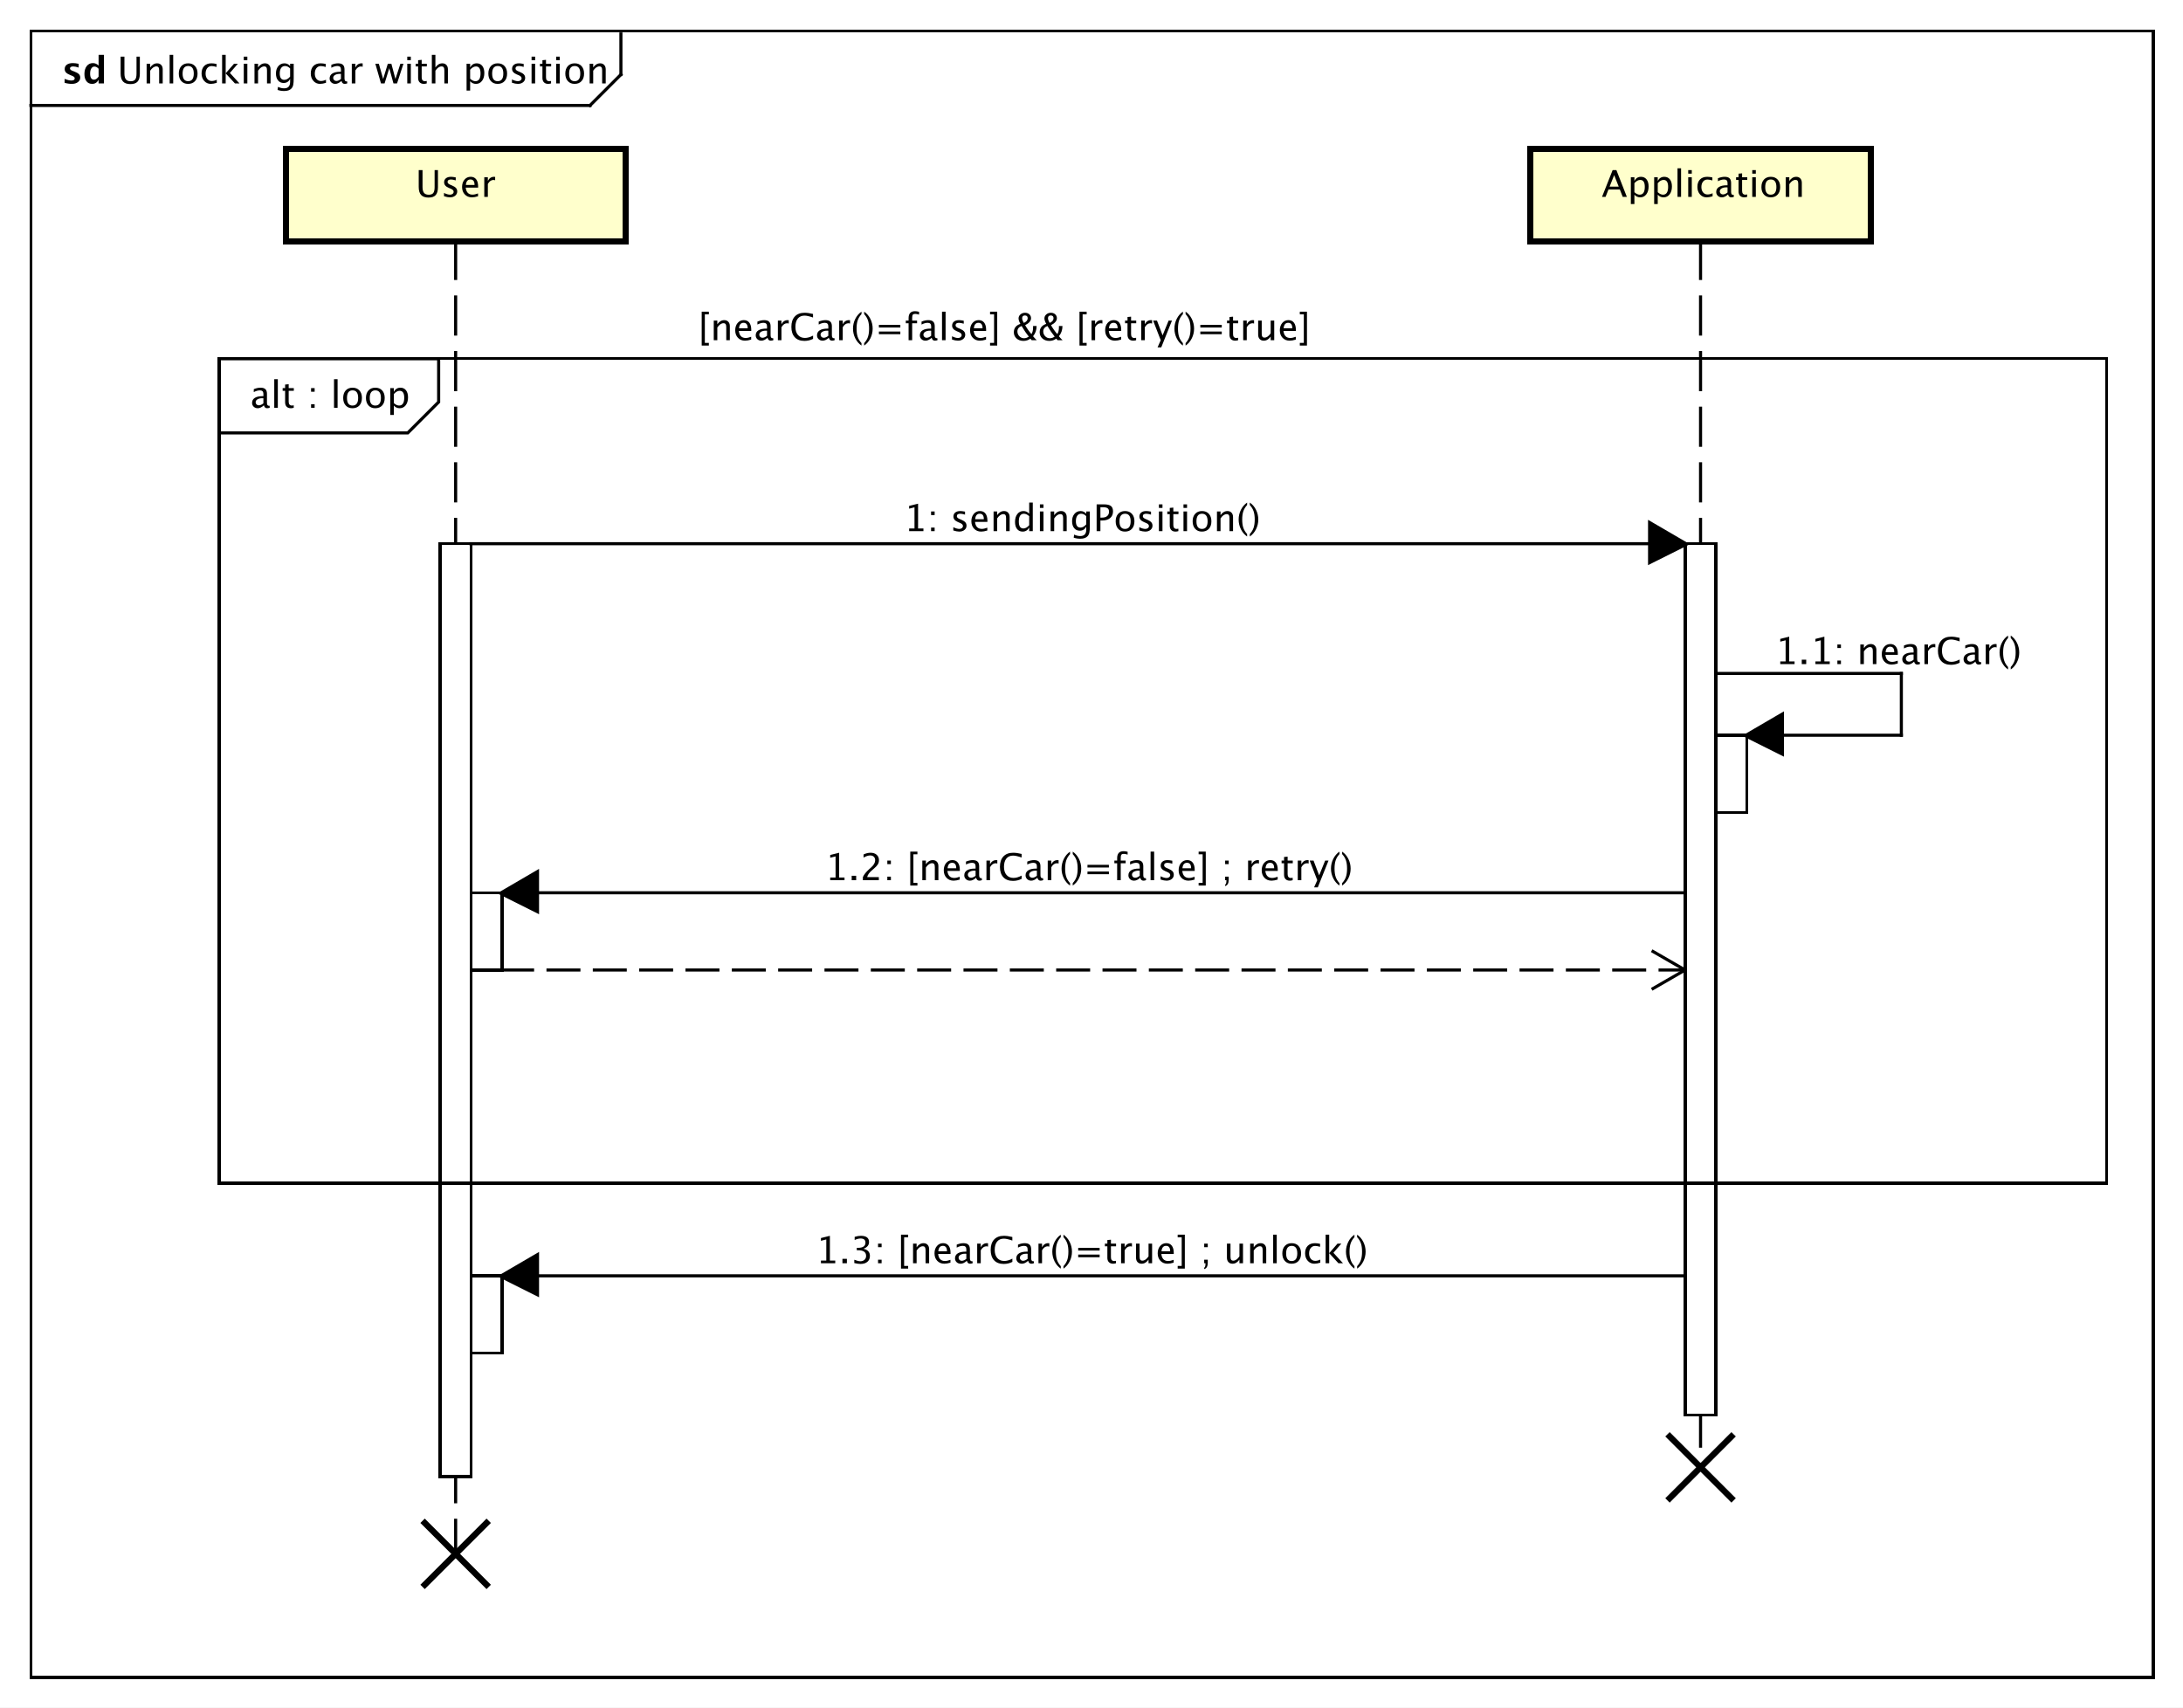 <?xml version="1.0" encoding="UTF-8"?>
<!DOCTYPE svg PUBLIC '-//W3C//DTD SVG 1.0//EN'
          'http://www.w3.org/TR/2001/REC-SVG-20010904/DTD/svg10.dtd'>
<svg xmlns:xlink="http://www.w3.org/1999/xlink" style="fill-opacity:1; color-rendering:auto; color-interpolation:auto; text-rendering:auto; stroke:black; stroke-linecap:square; stroke-miterlimit:10; shape-rendering:auto; stroke-opacity:1; fill:black; stroke-dasharray:none; font-weight:normal; stroke-width:1; font-family:&apos;Dialog&apos;; font-style:normal; stroke-linejoin:miter; font-size:12; stroke-dashoffset:0; image-rendering:auto;" width="942" height="737" xmlns="http://www.w3.org/2000/svg"
><rect width="100%" height="100%" fill="#808080" stroke="none"/><!--Generated by the Batik Graphics2D SVG Generator--><defs id="genericDefs"
  /><g
  ><defs id="defs1"
    ><clipPath clipPathUnits="userSpaceOnUse" id="clipPath1"
      ><path d="M0 0 L942 0 L942 737 L0 737 L0 0 Z"
      /></clipPath
      ><clipPath clipPathUnits="userSpaceOnUse" id="clipPath2"
      ><path d="M0 -18.133 L706.5 -18.133 L706.5 534.617 L0 534.617 L0 -18.133 Z"
      /></clipPath
      ><clipPath clipPathUnits="userSpaceOnUse" id="clipPath3"
      ><path d="M-38 -27 L668.5 -27 L668.5 525.75 L-38 525.75 L-38 -27 Z"
      /></clipPath
      ><clipPath clipPathUnits="userSpaceOnUse" id="clipPath4"
      ><path d="M-20 -27 L686.5 -27 L686.5 525.75 L-20 525.75 L-20 -27 Z"
      /></clipPath
      ><clipPath clipPathUnits="userSpaceOnUse" id="clipPath5"
      ><path d="M-518.5 -52.133 L188 -52.133 L188 500.617 L-518.5 500.617 L-518.5 -52.133 Z"
      /></clipPath
      ><clipPath clipPathUnits="userSpaceOnUse" id="clipPath6"
      ><path d="M-134.5 -52.133 L572 -52.133 L572 500.617 L-134.5 500.617 L-134.5 -52.133 Z"
      /></clipPath
      ><clipPath clipPathUnits="userSpaceOnUse" id="clipPath7"
      ><path d="M-292.5 -171.934 L414 -171.934 L414 380.816 L-292.5 380.816 L-292.5 -171.934 Z"
      /></clipPath
      ><clipPath clipPathUnits="userSpaceOnUse" id="clipPath8"
      ><path d="M-574.5 -214.984 L132 -214.984 L132 337.766 L-574.5 337.766 L-574.5 -214.984 Z"
      /></clipPath
      ><clipPath clipPathUnits="userSpaceOnUse" id="clipPath9"
      ><path d="M-226 -110.133 L480.5 -110.133 L480.5 442.617 L-226 442.617 L-226 -110.133 Z"
      /></clipPath
      ><clipPath clipPathUnits="userSpaceOnUse" id="clipPath10"
      ><path d="M-81 -132 L625.5 -132 L625.5 420.75 L-81 420.75 L-81 -132 Z"
      /></clipPath
      ><clipPath clipPathUnits="userSpaceOnUse" id="clipPath11"
      ><path d="M-266.95 -284.934 L439.55 -284.934 L439.55 267.816 L-266.95 267.816 L-266.95 -284.934 Z"
      /></clipPath
      ><clipPath clipPathUnits="userSpaceOnUse" id="clipPath12"
      ><path d="M-263.95 -408.934 L442.55 -408.934 L442.55 143.816 L-263.95 143.816 L-263.95 -408.934 Z"
      /></clipPath
    ></defs
    ><g style="fill:white; stroke:white;"
    ><rect x="0" y="0" width="942" style="clip-path:url(#clipPath1); stroke:none;" height="737"
    /></g
    ><g style="text-rendering:geometricPrecision; shape-rendering:crispEdges;" transform="scale(1.333,1.333) translate(0,18.133)"
    ><rect x="10" y="-8.133" width="687" style="fill:none; clip-path:url(#clipPath2);" height="533"
      /><line x1="201" x2="201" y1="-7.133" style="clip-path:url(#clipPath2); fill:none; text-rendering:optimizeLegibility; shape-rendering:auto;" y2="6"
      /><line x1="201" x2="191" y1="6" style="clip-path:url(#clipPath2); fill:none; text-rendering:optimizeLegibility; shape-rendering:auto;" y2="16"
      /><line x1="191" x2="10" y1="16" style="clip-path:url(#clipPath2); fill:none; text-rendering:optimizeLegibility; shape-rendering:auto;" y2="16"
    /></g
    ><g style="font-family:sans-serif; text-rendering:optimizeLegibility;" transform="matrix(1.333,0,0,1.333,0,24.177) translate(38,8.867)"
    ><path d="M1.049 -8.672 L2.279 -8.672 L2.279 -3.199 Q2.279 -1.893 2.763 -1.298 Q3.246 -0.703 4.301 -0.703 Q5.332 -0.703 5.763 -1.263 Q6.193 -1.822 6.193 -3.158 L6.193 -8.672 L7.271 -8.672 L7.271 -3.176 Q7.271 -1.4 6.542 -0.592 Q5.812 0.217 4.219 0.217 Q2.596 0.217 1.822 -0.621 Q1.049 -1.459 1.049 -3.211 ZM9.469 0 L9.469 -6.363 L10.623 -6.363 L10.623 -5.168 Q11.537 -6.504 12.861 -6.504 Q13.688 -6.504 14.18 -5.979 Q14.672 -5.455 14.672 -4.57 L14.672 0 L13.518 0 L13.518 -4.195 Q13.518 -4.904 13.31 -5.206 Q13.102 -5.508 12.621 -5.508 Q11.56 -5.508 10.623 -4.119 L10.623 0 ZM16.916 0 L16.916 -9.252 L18.07 -9.252 L18.07 0 ZM22.875 0.146 Q21.51 0.146 20.695 -0.759 Q19.881 -1.664 19.881 -3.182 Q19.881 -4.717 20.698 -5.61 Q21.516 -6.504 22.916 -6.504 Q24.316 -6.504 25.134 -5.61 Q25.951 -4.717 25.951 -3.193 Q25.951 -1.635 25.131 -0.744 Q24.311 0.146 22.875 0.146 ZM22.893 -0.721 Q24.727 -0.721 24.727 -3.193 Q24.727 -5.637 22.916 -5.637 Q21.111 -5.637 21.111 -3.182 Q21.111 -0.721 22.893 -0.721 ZM30.24 0.146 Q28.951 0.146 28.102 -0.809 Q27.252 -1.764 27.252 -3.217 Q27.252 -4.769 28.093 -5.637 Q28.934 -6.504 30.439 -6.504 Q31.184 -6.504 32.103 -6.299 L32.103 -5.332 Q31.125 -5.619 30.51 -5.619 Q29.625 -5.619 29.089 -4.954 Q28.553 -4.289 28.553 -3.182 Q28.553 -2.109 29.104 -1.447 Q29.654 -0.785 30.545 -0.785 Q31.336 -0.785 32.174 -1.19 L32.174 -0.193 Q31.055 0.146 30.24 0.146 ZM33.902 0 L33.902 -9.252 L35.057 -9.252 L35.057 -3.275 L37.752 -6.363 L38.994 -6.363 L36.422 -3.393 L39.527 0 L38.051 0 L35.057 -3.264 L35.057 0 ZM40.916 0 L40.916 -6.363 L42.07 -6.363 L42.07 0 ZM40.916 -7.518 L40.916 -8.672 L42.07 -8.672 L42.07 -7.518 ZM44.385 0 L44.385 -6.363 L45.539 -6.363 L45.539 -5.168 Q46.453 -6.504 47.777 -6.504 Q48.603 -6.504 49.096 -5.979 Q49.588 -5.455 49.588 -4.57 L49.588 0 L48.434 0 L48.434 -4.195 Q48.434 -4.904 48.226 -5.206 Q48.018 -5.508 47.537 -5.508 Q46.477 -5.508 45.539 -4.119 L45.539 0 ZM51.855 2.115 L51.99 1.113 Q52.992 1.588 53.965 1.588 Q55.916 1.588 55.916 -0.48 L55.916 -1.482 Q55.277 -0.146 53.818 -0.146 Q52.676 -0.146 52.002 -0.979 Q51.328 -1.81 51.328 -3.223 Q51.328 -4.676 52.096 -5.59 Q52.863 -6.504 54.082 -6.504 Q55.148 -6.504 55.916 -5.637 L55.916 -6.363 L57.076 -6.363 L57.076 -1.734 Q57.076 -0.24 56.921 0.477 Q56.766 1.195 56.338 1.652 Q55.582 2.455 53.988 2.455 Q52.875 2.455 51.855 2.115 ZM55.916 -2.203 L55.916 -4.846 Q55.154 -5.637 54.258 -5.637 Q53.461 -5.637 53.01 -4.998 Q52.559 -4.359 52.559 -3.246 Q52.559 -1.154 54.029 -1.154 Q55.031 -1.154 55.916 -2.203 ZM65.596 0.146 Q64.307 0.146 63.457 -0.809 Q62.607 -1.764 62.607 -3.217 Q62.607 -4.769 63.448 -5.637 Q64.289 -6.504 65.795 -6.504 Q66.539 -6.504 67.459 -6.299 L67.459 -5.332 Q66.481 -5.619 65.865 -5.619 Q64.981 -5.619 64.444 -4.954 Q63.908 -4.289 63.908 -3.182 Q63.908 -2.109 64.459 -1.447 Q65.01 -0.785 65.9 -0.785 Q66.691 -0.785 67.529 -1.19 L67.529 -0.193 Q66.41 0.146 65.596 0.146 ZM72.539 -0.809 Q71.502 0.146 70.541 0.146 Q69.75 0.146 69.228 -0.349 Q68.707 -0.844 68.707 -1.6 Q68.707 -2.643 69.583 -3.202 Q70.459 -3.762 72.094 -3.762 L72.369 -3.762 L72.369 -4.529 Q72.369 -5.637 71.232 -5.637 Q70.318 -5.637 69.258 -5.074 L69.258 -6.029 Q70.424 -6.504 71.443 -6.504 Q72.51 -6.504 73.017 -6.023 Q73.523 -5.543 73.523 -4.529 L73.523 -1.647 Q73.523 -0.656 74.133 -0.656 Q74.209 -0.656 74.356 -0.68 L74.438 -0.041 Q74.045 0.146 73.57 0.146 Q72.762 0.146 72.539 -0.809 ZM72.369 -1.435 L72.369 -3.082 L71.982 -3.094 Q71.033 -3.094 70.447 -2.733 Q69.861 -2.373 69.861 -1.787 Q69.861 -1.371 70.154 -1.084 Q70.447 -0.797 70.869 -0.797 Q71.59 -0.797 72.369 -1.435 ZM75.885 0 L75.885 -6.363 L77.039 -6.363 L77.039 -5.168 Q77.725 -6.504 79.031 -6.504 Q79.207 -6.504 79.4 -6.475 L79.4 -5.396 Q79.102 -5.496 78.873 -5.496 Q77.777 -5.496 77.039 -4.195 L77.039 0 ZM85.33 0 L83.508 -6.363 L84.639 -6.363 L86.033 -1.435 L87.539 -6.363 L88.693 -6.363 L90.012 -1.435 L91.611 -6.363 L92.602 -6.363 L90.527 0 L89.367 0 L88.019 -4.928 L86.496 0 ZM93.838 0 L93.838 -6.363 L94.992 -6.363 L94.992 0 ZM93.838 -7.518 L93.838 -8.672 L94.992 -8.672 L94.992 -7.518 ZM99.217 0.146 Q98.338 0.146 97.846 -0.357 Q97.353 -0.861 97.353 -1.758 L97.353 -5.496 L96.557 -5.496 L96.557 -6.363 L97.353 -6.363 L97.353 -7.518 L98.508 -7.629 L98.508 -6.363 L100.172 -6.363 L100.172 -5.496 L98.508 -5.496 L98.508 -1.969 Q98.508 -0.721 99.586 -0.721 Q99.814 -0.721 100.143 -0.797 L100.143 0 Q99.609 0.146 99.217 0.146 ZM101.795 0 L101.795 -9.252 L102.949 -9.252 L102.949 -5.168 Q103.863 -6.504 105.188 -6.504 Q106.014 -6.504 106.506 -5.979 Q106.998 -5.455 106.998 -4.57 L106.998 0 L105.844 0 L105.844 -4.195 Q105.844 -4.904 105.636 -5.206 Q105.428 -5.508 104.947 -5.508 Q103.887 -5.508 102.949 -4.119 L102.949 0 ZM113.039 2.314 L113.039 -6.363 L114.193 -6.363 L114.193 -5.168 Q114.902 -6.504 116.32 -6.504 Q117.469 -6.504 118.128 -5.666 Q118.787 -4.828 118.787 -3.375 Q118.787 -1.793 118.04 -0.823 Q117.293 0.146 116.074 0.146 Q114.943 0.146 114.193 -0.721 L114.193 2.314 ZM114.193 -1.518 Q115.084 -0.721 115.893 -0.721 Q117.557 -0.721 117.557 -3.258 Q117.557 -5.496 116.08 -5.496 Q115.113 -5.496 114.193 -4.447 ZM123.082 0.146 Q121.717 0.146 120.902 -0.759 Q120.088 -1.664 120.088 -3.182 Q120.088 -4.717 120.905 -5.61 Q121.723 -6.504 123.123 -6.504 Q124.523 -6.504 125.341 -5.61 Q126.158 -4.717 126.158 -3.193 Q126.158 -1.635 125.338 -0.744 Q124.518 0.146 123.082 0.146 ZM123.1 -0.721 Q124.934 -0.721 124.934 -3.193 Q124.934 -5.637 123.123 -5.637 Q121.318 -5.637 121.318 -3.182 Q121.318 -0.721 123.1 -0.721 ZM129.65 0.146 Q128.859 0.146 127.728 -0.223 L127.728 -1.283 Q128.859 -0.721 129.697 -0.721 Q130.195 -0.721 130.523 -0.99 Q130.852 -1.26 130.852 -1.664 Q130.852 -2.256 129.932 -2.643 L129.258 -2.93 Q127.764 -3.551 127.764 -4.717 Q127.764 -5.549 128.352 -6.026 Q128.941 -6.504 129.967 -6.504 Q130.5 -6.504 131.285 -6.357 L131.525 -6.311 L131.525 -5.35 Q130.559 -5.637 129.99 -5.637 Q128.877 -5.637 128.877 -4.828 Q128.877 -4.307 129.721 -3.949 L130.277 -3.715 Q131.221 -3.316 131.613 -2.874 Q132.006 -2.432 132.006 -1.77 Q132.006 -0.932 131.344 -0.393 Q130.682 0.146 129.65 0.146 ZM134.08 0 L134.08 -6.363 L135.234 -6.363 L135.234 0 ZM134.08 -7.518 L134.08 -8.672 L135.234 -8.672 L135.234 -7.518 ZM139.459 0.146 Q138.58 0.146 138.088 -0.357 Q137.596 -0.861 137.596 -1.758 L137.596 -5.496 L136.799 -5.496 L136.799 -6.363 L137.596 -6.363 L137.596 -7.518 L138.75 -7.629 L138.75 -6.363 L140.414 -6.363 L140.414 -5.496 L138.75 -5.496 L138.75 -1.969 Q138.75 -0.721 139.828 -0.721 Q140.057 -0.721 140.385 -0.797 L140.385 0 Q139.852 0.146 139.459 0.146 ZM142.037 0 L142.037 -6.363 L143.191 -6.363 L143.191 0 ZM142.037 -7.518 L142.037 -8.672 L143.191 -8.672 L143.191 -7.518 ZM147.996 0.146 Q146.631 0.146 145.816 -0.759 Q145.002 -1.664 145.002 -3.182 Q145.002 -4.717 145.819 -5.61 Q146.637 -6.504 148.037 -6.504 Q149.438 -6.504 150.255 -5.61 Q151.072 -4.717 151.072 -3.193 Q151.072 -1.635 150.252 -0.744 Q149.432 0.146 147.996 0.146 ZM148.014 -0.721 Q149.848 -0.721 149.848 -3.193 Q149.848 -5.637 148.037 -5.637 Q146.232 -5.637 146.232 -3.182 Q146.232 -0.721 148.014 -0.721 ZM152.877 0 L152.877 -6.363 L154.031 -6.363 L154.031 -5.168 Q154.945 -6.504 156.269 -6.504 Q157.096 -6.504 157.588 -5.979 Q158.08 -5.455 158.08 -4.57 L158.08 0 L156.926 0 L156.926 -4.195 Q156.926 -4.904 156.718 -5.206 Q156.51 -5.508 156.029 -5.508 Q154.969 -5.508 154.031 -4.119 L154.031 0 Z" style="stroke:none; clip-path:url(#clipPath3);"
    /></g
    ><g style="text-rendering:optimizeLegibility; font-weight:bold; font-family:sans-serif;" transform="matrix(1.333,0,0,1.333,0,24.177) translate(20,8.867)"
    ><path d="M0.914 -0.205 L0.914 -1.477 Q2.203 -0.938 3.117 -0.938 Q4.184 -0.938 4.184 -1.664 Q4.184 -2.133 3.305 -2.484 L2.719 -2.719 Q1.764 -3.106 1.353 -3.551 Q0.943 -3.996 0.943 -4.652 Q0.943 -5.566 1.641 -6.073 Q2.338 -6.58 3.592 -6.58 Q4.377 -6.58 5.461 -6.352 L5.461 -5.133 Q4.418 -5.496 3.732 -5.496 Q2.654 -5.496 2.654 -4.828 Q2.654 -4.389 3.451 -4.084 L3.955 -3.891 Q5.086 -3.463 5.528 -3.023 Q5.971 -2.584 5.971 -1.893 Q5.971 -0.984 5.218 -0.419 Q4.465 0.146 3.258 0.146 Q2.098 0.146 0.914 -0.205 ZM11.918 0 L11.918 -1.213 Q11.25 0.146 9.815 0.146 Q8.654 0.146 7.992 -0.703 Q7.33 -1.553 7.33 -3.041 Q7.33 -4.658 8.077 -5.619 Q8.824 -6.58 10.084 -6.58 Q11.092 -6.58 11.918 -5.783 L11.918 -9.252 L13.658 -9.252 L13.658 0 ZM11.918 -4.752 Q11.291 -5.455 10.576 -5.455 Q9.938 -5.455 9.557 -4.84 Q9.176 -4.225 9.176 -3.188 Q9.176 -1.213 10.441 -1.213 Q11.215 -1.213 11.918 -2.203 Z" style="stroke:none; clip-path:url(#clipPath4);"
    /></g
    ><g transform="matrix(1.333,0,0,1.333,0,24.177)" style="text-rendering:optimizeLegibility; stroke-dasharray:12,6; font-weight:bold; font-family:sans-serif; stroke-linecap:butt;"
    ><line x1="550.5" x2="550.5" y1="60" style="fill:none; clip-path:url(#clipPath2);" y2="456.867"
    /></g
    ><g transform="matrix(1.333,0,0,1.333,0,24.177)" style="fill:rgb(255,255,204); text-rendering:geometricPrecision; font-family:sans-serif; shape-rendering:crispEdges; stroke:rgb(255,255,204); font-weight:bold; stroke-width:2;"
    ><rect x="495.5" y="30" width="110" style="clip-path:url(#clipPath2); stroke:none;" height="30"
      /><rect x="495.5" y="30" width="110" style="clip-path:url(#clipPath2); fill:none; stroke:black;" height="30"
    /></g
    ><g style="text-rendering:optimizeLegibility; stroke-width:2; font-family:sans-serif;" transform="matrix(1.333,0,0,1.333,0,24.177) translate(518.5,34)"
    ><path d="M5.514 8.285 L4.037 4.547 L2.555 8.285 ZM6.814 11.602 L5.871 9.199 L2.197 9.199 L1.242 11.602 L0.1 11.602 L3.539 2.93 L4.758 2.93 L8.145 11.602 ZM9.434 13.916 L9.434 5.238 L10.588 5.238 L10.588 6.434 Q11.297 5.098 12.715 5.098 Q13.863 5.098 14.523 5.936 Q15.182 6.773 15.182 8.227 Q15.182 9.809 14.435 10.778 Q13.688 11.748 12.469 11.748 Q11.338 11.748 10.588 10.881 L10.588 13.916 ZM10.588 10.084 Q11.479 10.881 12.287 10.881 Q13.951 10.881 13.951 8.344 Q13.951 6.106 12.475 6.106 Q11.508 6.106 10.588 7.154 ZM16.986 13.916 L16.986 5.238 L18.141 5.238 L18.141 6.434 Q18.85 5.098 20.268 5.098 Q21.416 5.098 22.075 5.936 Q22.734 6.773 22.734 8.227 Q22.734 9.809 21.987 10.778 Q21.24 11.748 20.021 11.748 Q18.891 11.748 18.141 10.881 L18.141 13.916 ZM18.141 10.084 Q19.031 10.881 19.84 10.881 Q21.504 10.881 21.504 8.344 Q21.504 6.106 20.027 6.106 Q19.061 6.106 18.141 7.154 ZM24.539 11.602 L24.539 2.35 L25.693 2.35 L25.693 11.602 ZM28.008 11.602 L28.008 5.238 L29.162 5.238 L29.162 11.602 ZM28.008 4.084 L28.008 2.93 L29.162 2.93 L29.162 4.084 ZM33.961 11.748 Q32.672 11.748 31.822 10.793 Q30.973 9.838 30.973 8.385 Q30.973 6.832 31.814 5.965 Q32.654 5.098 34.16 5.098 Q34.904 5.098 35.824 5.303 L35.824 6.269 Q34.846 5.982 34.23 5.982 Q33.346 5.982 32.81 6.647 Q32.273 7.312 32.273 8.42 Q32.273 9.492 32.824 10.154 Q33.375 10.816 34.266 10.816 Q35.057 10.816 35.895 10.412 L35.895 11.408 Q34.775 11.748 33.961 11.748 ZM40.904 10.793 Q39.867 11.748 38.906 11.748 Q38.115 11.748 37.594 11.253 Q37.072 10.758 37.072 10.002 Q37.072 8.959 37.948 8.399 Q38.824 7.84 40.459 7.84 L40.734 7.84 L40.734 7.072 Q40.734 5.965 39.598 5.965 Q38.684 5.965 37.623 6.527 L37.623 5.572 Q38.789 5.098 39.809 5.098 Q40.875 5.098 41.382 5.578 Q41.889 6.059 41.889 7.072 L41.889 9.955 Q41.889 10.945 42.498 10.945 Q42.574 10.945 42.721 10.922 L42.803 11.56 Q42.41 11.748 41.935 11.748 Q41.127 11.748 40.904 10.793 ZM40.734 10.166 L40.734 8.52 L40.348 8.508 Q39.398 8.508 38.812 8.868 Q38.227 9.229 38.227 9.815 Q38.227 10.23 38.52 10.518 Q38.812 10.805 39.234 10.805 Q39.955 10.805 40.734 10.166 ZM46.16 11.748 Q45.281 11.748 44.789 11.244 Q44.297 10.74 44.297 9.844 L44.297 6.106 L43.5 6.106 L43.5 5.238 L44.297 5.238 L44.297 4.084 L45.451 3.973 L45.451 5.238 L47.115 5.238 L47.115 6.106 L45.451 6.106 L45.451 9.633 Q45.451 10.881 46.529 10.881 Q46.758 10.881 47.086 10.805 L47.086 11.602 Q46.553 11.748 46.16 11.748 ZM48.738 11.602 L48.738 5.238 L49.893 5.238 L49.893 11.602 ZM48.738 4.084 L48.738 2.93 L49.893 2.93 L49.893 4.084 ZM54.697 11.748 Q53.332 11.748 52.518 10.843 Q51.703 9.938 51.703 8.42 Q51.703 6.885 52.52 5.991 Q53.338 5.098 54.738 5.098 Q56.139 5.098 56.956 5.991 Q57.773 6.885 57.773 8.408 Q57.773 9.967 56.953 10.857 Q56.133 11.748 54.697 11.748 ZM54.715 10.881 Q56.549 10.881 56.549 8.408 Q56.549 5.965 54.738 5.965 Q52.934 5.965 52.934 8.42 Q52.934 10.881 54.715 10.881 ZM59.578 11.602 L59.578 5.238 L60.732 5.238 L60.732 6.434 Q61.647 5.098 62.971 5.098 Q63.797 5.098 64.289 5.622 Q64.781 6.146 64.781 7.031 L64.781 11.602 L63.627 11.602 L63.627 7.406 Q63.627 6.697 63.419 6.396 Q63.211 6.094 62.73 6.094 Q61.67 6.094 60.732 7.482 L60.732 11.602 Z" style="stroke:none; clip-path:url(#clipPath5);"
    /></g
    ><g style="text-rendering:optimizeLegibility; stroke-dasharray:12,6; font-family:sans-serif; stroke-linecap:butt;" transform="matrix(1.333,0,0,1.333,0,24.177)"
    ><line x1="147.5" x2="147.5" y1="60" style="fill:none; clip-path:url(#clipPath2);" y2="484.867"
    /></g
    ><g transform="matrix(1.333,0,0,1.333,0,24.177)" style="fill:rgb(255,255,204); text-rendering:geometricPrecision; font-family:sans-serif; shape-rendering:crispEdges; stroke:rgb(255,255,204); stroke-width:2;"
    ><rect x="92.5" y="30" width="110" style="clip-path:url(#clipPath2); stroke:none;" height="30"
      /><rect x="92.5" y="30" width="110" style="clip-path:url(#clipPath2); fill:none; stroke:black;" height="30"
    /></g
    ><g style="text-rendering:optimizeLegibility; stroke-width:2; font-family:sans-serif;" transform="matrix(1.333,0,0,1.333,0,24.177) translate(134.5,34)"
    ><path d="M1.049 2.93 L2.279 2.93 L2.279 8.402 Q2.279 9.709 2.763 10.304 Q3.246 10.898 4.301 10.898 Q5.332 10.898 5.763 10.339 Q6.193 9.779 6.193 8.443 L6.193 2.93 L7.271 2.93 L7.271 8.426 Q7.271 10.201 6.542 11.01 Q5.812 11.818 4.219 11.818 Q2.596 11.818 1.822 10.98 Q1.049 10.143 1.049 8.391 ZM11.156 11.748 Q10.365 11.748 9.234 11.379 L9.234 10.318 Q10.365 10.881 11.203 10.881 Q11.701 10.881 12.029 10.611 Q12.357 10.342 12.357 9.938 Q12.357 9.346 11.438 8.959 L10.764 8.672 Q9.27 8.051 9.27 6.885 Q9.27 6.053 9.858 5.575 Q10.447 5.098 11.473 5.098 Q12.006 5.098 12.791 5.244 L13.031 5.291 L13.031 6.252 Q12.065 5.965 11.496 5.965 Q10.383 5.965 10.383 6.773 Q10.383 7.295 11.227 7.652 L11.783 7.887 Q12.727 8.285 13.119 8.727 Q13.512 9.17 13.512 9.832 Q13.512 10.67 12.85 11.209 Q12.188 11.748 11.156 11.748 ZM20.25 11.396 Q19.09 11.748 18.264 11.748 Q16.857 11.748 15.97 10.813 Q15.082 9.879 15.082 8.391 Q15.082 6.943 15.864 6.018 Q16.646 5.092 17.865 5.092 Q19.02 5.092 19.649 5.912 Q20.279 6.732 20.279 8.244 L20.273 8.602 L16.26 8.602 Q16.512 10.869 18.48 10.869 Q19.201 10.869 20.25 10.482 ZM16.312 7.734 L19.119 7.734 Q19.119 5.959 17.795 5.959 Q16.465 5.959 16.312 7.734 ZM22.271 11.602 L22.271 5.238 L23.426 5.238 L23.426 6.434 Q24.111 5.098 25.418 5.098 Q25.594 5.098 25.787 5.127 L25.787 6.205 Q25.488 6.106 25.26 6.106 Q24.164 6.106 23.426 7.406 L23.426 11.602 Z" style="stroke:none; clip-path:url(#clipPath6);"
    /></g
    ><g style="text-rendering:optimizeLegibility; stroke-width:2; font-family:sans-serif;" transform="matrix(1.333,0,0,1.333,0,24.177)"
    ><line x1="560.5" x2="540.5" y1="446.867" style="fill:none; clip-path:url(#clipPath2);" y2="466.867"
      /><line x1="540.5" x2="560.5" y1="446.867" style="fill:none; clip-path:url(#clipPath2);" y2="466.867"
      /><line x1="157.5" x2="137.5" y1="474.867" style="fill:none; clip-path:url(#clipPath2);" y2="494.867"
      /><line x1="137.5" x2="157.5" y1="474.867" style="fill:none; clip-path:url(#clipPath2);" y2="494.867"
      /><line x1="162.4" x2="545.5" y1="295.867" style="stroke-linecap:butt; clip-path:url(#clipPath2); fill:none; stroke-dasharray:10,5; stroke-width:1;" y2="295.867"
      /><line x1="545.5" x2="535.108" y1="295.867" style="clip-path:url(#clipPath2); fill:none; stroke-width:1;" y2="301.867"
      /><line x1="545.5" x2="535.108" y1="295.867" style="clip-path:url(#clipPath2); fill:none; stroke-width:1;" y2="289.867"
    /></g
    ><g transform="matrix(1.333,0,0,1.333,0,24.177)" style="fill:white; text-rendering:geometricPrecision; shape-rendering:crispEdges; font-family:sans-serif; stroke:white;"
    ><rect x="555.5" y="219.867" width="10" style="clip-path:url(#clipPath2); stroke:none;" height="25"
      /><rect x="555.5" y="219.867" width="10" style="clip-path:url(#clipPath2); fill:none; stroke:black;" height="25"
      /><rect x="545.5" y="157.867" width="10" style="clip-path:url(#clipPath2); stroke:none;" height="282"
      /><rect x="545.5" y="157.867" width="10" style="clip-path:url(#clipPath2); fill:none; stroke:black;" height="282"
      /><rect x="142.5" y="157.867" width="10" style="clip-path:url(#clipPath2); stroke:none;" height="302"
      /><rect x="142.5" y="157.867" width="10" style="clip-path:url(#clipPath2); fill:none; stroke:black;" height="302"
    /></g
    ><g style="font-family:sans-serif; text-rendering:optimizeLegibility;" transform="matrix(1.333,0,0,1.333,0,24.177) translate(292.5,153.801)"
    ><path d="M1.805 0 L1.805 -0.867 L3.539 -0.867 L3.539 -7.711 L1.805 -7.277 L1.805 -8.168 L4.699 -8.889 L4.699 -0.867 L6.434 -0.867 L6.434 0 ZM8.906 0 L8.906 -1.154 L10.06 -1.154 L10.06 0 ZM8.906 -5.203 L8.906 -6.363 L10.06 -6.363 L10.06 -5.203 ZM18.023 0.146 Q17.232 0.146 16.102 -0.223 L16.102 -1.283 Q17.232 -0.721 18.07 -0.721 Q18.568 -0.721 18.896 -0.99 Q19.225 -1.26 19.225 -1.664 Q19.225 -2.256 18.305 -2.643 L17.631 -2.93 Q16.137 -3.551 16.137 -4.717 Q16.137 -5.549 16.726 -6.026 Q17.314 -6.504 18.34 -6.504 Q18.873 -6.504 19.658 -6.357 L19.898 -6.311 L19.898 -5.35 Q18.932 -5.637 18.363 -5.637 Q17.25 -5.637 17.25 -4.828 Q17.25 -4.307 18.094 -3.949 L18.65 -3.715 Q19.594 -3.316 19.986 -2.874 Q20.379 -2.432 20.379 -1.77 Q20.379 -0.932 19.717 -0.393 Q19.055 0.146 18.023 0.146 ZM27.117 -0.205 Q25.957 0.146 25.131 0.146 Q23.725 0.146 22.837 -0.788 Q21.949 -1.723 21.949 -3.211 Q21.949 -4.658 22.731 -5.584 Q23.514 -6.51 24.732 -6.51 Q25.887 -6.51 26.517 -5.689 Q27.146 -4.869 27.146 -3.357 L27.141 -3 L23.127 -3 Q23.379 -0.732 25.348 -0.732 Q26.068 -0.732 27.117 -1.119 ZM23.18 -3.867 L25.986 -3.867 Q25.986 -5.643 24.662 -5.643 Q23.332 -5.643 23.18 -3.867 ZM29.139 0 L29.139 -6.363 L30.293 -6.363 L30.293 -5.168 Q31.207 -6.504 32.531 -6.504 Q33.357 -6.504 33.85 -5.979 Q34.342 -5.455 34.342 -4.57 L34.342 0 L33.188 0 L33.188 -4.195 Q33.188 -4.904 32.98 -5.206 Q32.772 -5.508 32.291 -5.508 Q31.23 -5.508 30.293 -4.119 L30.293 0 ZM40.67 0 L40.67 -1.195 Q39.967 0.146 38.549 0.146 Q37.4 0.146 36.741 -0.691 Q36.082 -1.529 36.082 -2.982 Q36.082 -4.57 36.829 -5.537 Q37.576 -6.504 38.795 -6.504 Q39.926 -6.504 40.67 -5.637 L40.67 -9.252 L41.83 -9.252 L41.83 0 ZM40.67 -4.846 Q39.773 -5.637 38.971 -5.637 Q37.312 -5.637 37.312 -3.1 Q37.312 -0.867 38.789 -0.867 Q39.75 -0.867 40.67 -1.916 ZM44.139 0 L44.139 -6.363 L45.293 -6.363 L45.293 0 ZM44.139 -7.518 L44.139 -8.672 L45.293 -8.672 L45.293 -7.518 ZM47.607 0 L47.607 -6.363 L48.762 -6.363 L48.762 -5.168 Q49.676 -6.504 51 -6.504 Q51.826 -6.504 52.318 -5.979 Q52.81 -5.455 52.81 -4.57 L52.81 0 L51.656 0 L51.656 -4.195 Q51.656 -4.904 51.448 -5.206 Q51.24 -5.508 50.76 -5.508 Q49.699 -5.508 48.762 -4.119 L48.762 0 ZM55.078 2.115 L55.213 1.113 Q56.215 1.588 57.188 1.588 Q59.139 1.588 59.139 -0.48 L59.139 -1.482 Q58.5 -0.146 57.041 -0.146 Q55.898 -0.146 55.225 -0.979 Q54.551 -1.81 54.551 -3.223 Q54.551 -4.676 55.318 -5.59 Q56.086 -6.504 57.305 -6.504 Q58.371 -6.504 59.139 -5.637 L59.139 -6.363 L60.299 -6.363 L60.299 -1.734 Q60.299 -0.24 60.144 0.477 Q59.988 1.195 59.56 1.652 Q58.805 2.455 57.211 2.455 Q56.098 2.455 55.078 2.115 ZM59.139 -2.203 L59.139 -4.846 Q58.377 -5.637 57.48 -5.637 Q56.684 -5.637 56.232 -4.998 Q55.781 -4.359 55.781 -3.246 Q55.781 -1.154 57.252 -1.154 Q58.254 -1.154 59.139 -2.203 ZM62.502 0 L62.502 -8.672 L64.863 -8.672 Q66.434 -8.672 67.119 -8.142 Q67.805 -7.611 67.805 -6.398 Q67.805 -5.016 66.867 -4.231 Q65.93 -3.445 64.266 -3.445 L63.721 -3.445 L63.721 0 ZM63.721 -4.377 L64.219 -4.377 Q65.314 -4.377 65.912 -4.881 Q66.51 -5.385 66.51 -6.305 Q66.51 -7.084 66.041 -7.418 Q65.572 -7.752 64.477 -7.752 L63.721 -7.752 ZM71.66 0.146 Q70.295 0.146 69.481 -0.759 Q68.666 -1.664 68.666 -3.182 Q68.666 -4.717 69.483 -5.61 Q70.301 -6.504 71.701 -6.504 Q73.102 -6.504 73.919 -5.61 Q74.736 -4.717 74.736 -3.193 Q74.736 -1.635 73.916 -0.744 Q73.096 0.146 71.66 0.146 ZM71.678 -0.721 Q73.512 -0.721 73.512 -3.193 Q73.512 -5.637 71.701 -5.637 Q69.897 -5.637 69.897 -3.182 Q69.897 -0.721 71.678 -0.721 ZM78.228 0.146 Q77.438 0.146 76.307 -0.223 L76.307 -1.283 Q77.438 -0.721 78.275 -0.721 Q78.773 -0.721 79.102 -0.99 Q79.43 -1.26 79.43 -1.664 Q79.43 -2.256 78.51 -2.643 L77.836 -2.93 Q76.342 -3.551 76.342 -4.717 Q76.342 -5.549 76.931 -6.026 Q77.519 -6.504 78.545 -6.504 Q79.078 -6.504 79.863 -6.357 L80.103 -6.311 L80.103 -5.35 Q79.137 -5.637 78.568 -5.637 Q77.455 -5.637 77.455 -4.828 Q77.455 -4.307 78.299 -3.949 L78.856 -3.715 Q79.799 -3.316 80.191 -2.874 Q80.584 -2.432 80.584 -1.77 Q80.584 -0.932 79.922 -0.393 Q79.26 0.146 78.228 0.146 ZM82.658 0 L82.658 -6.363 L83.812 -6.363 L83.812 0 ZM82.658 -7.518 L82.658 -8.672 L83.812 -8.672 L83.812 -7.518 ZM88.037 0.146 Q87.158 0.146 86.666 -0.357 Q86.174 -0.861 86.174 -1.758 L86.174 -5.496 L85.377 -5.496 L85.377 -6.363 L86.174 -6.363 L86.174 -7.518 L87.328 -7.629 L87.328 -6.363 L88.992 -6.363 L88.992 -5.496 L87.328 -5.496 L87.328 -1.969 Q87.328 -0.721 88.406 -0.721 Q88.635 -0.721 88.963 -0.797 L88.963 0 Q88.43 0.146 88.037 0.146 ZM90.615 0 L90.615 -6.363 L91.769 -6.363 L91.769 0 ZM90.615 -7.518 L90.615 -8.672 L91.769 -8.672 L91.769 -7.518 ZM96.574 0.146 Q95.209 0.146 94.394 -0.759 Q93.58 -1.664 93.58 -3.182 Q93.58 -4.717 94.397 -5.61 Q95.215 -6.504 96.615 -6.504 Q98.016 -6.504 98.833 -5.61 Q99.65 -4.717 99.65 -3.193 Q99.65 -1.635 98.83 -0.744 Q98.01 0.146 96.574 0.146 ZM96.592 -0.721 Q98.426 -0.721 98.426 -3.193 Q98.426 -5.637 96.615 -5.637 Q94.811 -5.637 94.811 -3.182 Q94.811 -0.721 96.592 -0.721 ZM101.455 0 L101.455 -6.363 L102.609 -6.363 L102.609 -5.168 Q103.523 -6.504 104.848 -6.504 Q105.674 -6.504 106.166 -5.979 Q106.658 -5.455 106.658 -4.57 L106.658 0 L105.504 0 L105.504 -4.195 Q105.504 -4.904 105.296 -5.206 Q105.088 -5.508 104.607 -5.508 Q103.547 -5.508 102.609 -4.119 L102.609 0 ZM111.217 0.938 L111.217 1.734 Q109.951 0.873 109.21 -0.606 Q108.469 -2.086 108.469 -3.762 Q108.469 -5.432 109.21 -6.911 Q109.951 -8.391 111.217 -9.252 L111.217 -8.455 Q110.356 -7.518 109.989 -6.439 Q109.623 -5.361 109.623 -3.762 Q109.623 -2.156 109.989 -1.078 Q110.356 0 111.217 0.938 ZM112.084 0.938 L112.084 1.734 Q113.35 0.873 114.091 -0.606 Q114.832 -2.086 114.832 -3.762 Q114.832 -5.432 114.091 -6.911 Q113.35 -8.391 112.084 -9.252 L112.084 -8.455 Q112.945 -7.518 113.311 -6.439 Q113.678 -5.361 113.678 -3.762 Q113.678 -2.156 113.311 -1.078 Q112.945 0 112.084 0.938 Z" style="stroke:none; clip-path:url(#clipPath7);"
    /></g
    ><g style="font-family:sans-serif; text-rendering:optimizeLegibility;" transform="matrix(1.333,0,0,1.333,0,24.177)"
    ><line x1="152.4" x2="534.342" y1="157.867" style="fill:none; clip-path:url(#clipPath2);" y2="157.867"
      /><polygon style="clip-path:url(#clipPath2); stroke:none;" points=" 546 158 534 151 534 164"
      /><polygon style="fill:none; clip-path:url(#clipPath2);" points=" 546 158 534 151 534 164"
    /></g
    ><g style="font-family:sans-serif; text-rendering:optimizeLegibility;" transform="matrix(1.333,0,0,1.333,0,24.177) translate(574.5,196.851)"
    ><path d="M1.805 0 L1.805 -0.867 L3.539 -0.867 L3.539 -7.711 L1.805 -7.277 L1.805 -8.168 L4.699 -8.889 L4.699 -0.867 L6.434 -0.867 L6.434 0 ZM8.76 0 L8.76 -1.447 L10.207 -1.447 L10.207 0 ZM13.19 0 L13.19 -0.867 L14.924 -0.867 L14.924 -7.711 L13.19 -7.277 L13.19 -8.168 L16.084 -8.889 L16.084 -0.867 L17.818 -0.867 L17.818 0 ZM20.291 0 L20.291 -1.154 L21.445 -1.154 L21.445 0 ZM20.291 -5.203 L20.291 -6.363 L21.445 -6.363 L21.445 -5.203 ZM27.721 0 L27.721 -6.363 L28.875 -6.363 L28.875 -5.168 Q29.789 -6.504 31.113 -6.504 Q31.939 -6.504 32.432 -5.979 Q32.924 -5.455 32.924 -4.57 L32.924 0 L31.77 0 L31.77 -4.195 Q31.77 -4.904 31.561 -5.206 Q31.354 -5.508 30.873 -5.508 Q29.812 -5.508 28.875 -4.119 L28.875 0 ZM39.832 -0.205 Q38.672 0.146 37.846 0.146 Q36.44 0.146 35.552 -0.788 Q34.664 -1.723 34.664 -3.211 Q34.664 -4.658 35.446 -5.584 Q36.228 -6.51 37.447 -6.51 Q38.602 -6.51 39.231 -5.689 Q39.861 -4.869 39.861 -3.357 L39.855 -3 L35.842 -3 Q36.094 -0.732 38.062 -0.732 Q38.783 -0.732 39.832 -1.119 ZM35.895 -3.867 L38.701 -3.867 Q38.701 -5.643 37.377 -5.643 Q36.047 -5.643 35.895 -3.867 ZM45.135 -0.809 Q44.098 0.146 43.137 0.146 Q42.346 0.146 41.824 -0.349 Q41.303 -0.844 41.303 -1.6 Q41.303 -2.643 42.179 -3.202 Q43.055 -3.762 44.69 -3.762 L44.965 -3.762 L44.965 -4.529 Q44.965 -5.637 43.828 -5.637 Q42.914 -5.637 41.853 -5.074 L41.853 -6.029 Q43.02 -6.504 44.039 -6.504 Q45.105 -6.504 45.612 -6.023 Q46.119 -5.543 46.119 -4.529 L46.119 -1.647 Q46.119 -0.656 46.728 -0.656 Q46.805 -0.656 46.951 -0.68 L47.033 -0.041 Q46.641 0.146 46.166 0.146 Q45.357 0.146 45.135 -0.809 ZM44.965 -1.435 L44.965 -3.082 L44.578 -3.094 Q43.629 -3.094 43.043 -2.733 Q42.457 -2.373 42.457 -1.787 Q42.457 -1.371 42.75 -1.084 Q43.043 -0.797 43.465 -0.797 Q44.185 -0.797 44.965 -1.435 ZM48.48 0 L48.48 -6.363 L49.635 -6.363 L49.635 -5.168 Q50.32 -6.504 51.627 -6.504 Q51.803 -6.504 51.996 -6.475 L51.996 -5.396 Q51.697 -5.496 51.469 -5.496 Q50.373 -5.496 49.635 -4.195 L49.635 0 ZM57.07 0.217 Q55.049 0.217 53.947 -0.97 Q52.846 -2.156 52.846 -4.33 Q52.846 -6.498 53.968 -7.693 Q55.09 -8.889 57.129 -8.889 Q58.295 -8.889 59.859 -8.508 L59.859 -7.354 Q58.078 -7.969 57.111 -7.969 Q55.699 -7.969 54.926 -7.014 Q54.152 -6.059 54.152 -4.318 Q54.152 -2.66 54.978 -1.702 Q55.805 -0.744 57.234 -0.744 Q58.465 -0.744 59.871 -1.5 L59.871 -0.445 Q58.588 0.217 57.07 0.217 ZM64.975 -0.809 Q63.938 0.146 62.977 0.146 Q62.185 0.146 61.664 -0.349 Q61.143 -0.844 61.143 -1.6 Q61.143 -2.643 62.019 -3.202 Q62.895 -3.762 64.529 -3.762 L64.805 -3.762 L64.805 -4.529 Q64.805 -5.637 63.668 -5.637 Q62.754 -5.637 61.693 -5.074 L61.693 -6.029 Q62.859 -6.504 63.879 -6.504 Q64.945 -6.504 65.452 -6.023 Q65.959 -5.543 65.959 -4.529 L65.959 -1.647 Q65.959 -0.656 66.568 -0.656 Q66.644 -0.656 66.791 -0.68 L66.873 -0.041 Q66.481 0.146 66.006 0.146 Q65.197 0.146 64.975 -0.809 ZM64.805 -1.435 L64.805 -3.082 L64.418 -3.094 Q63.469 -3.094 62.883 -2.733 Q62.297 -2.373 62.297 -1.787 Q62.297 -1.371 62.59 -1.084 Q62.883 -0.797 63.305 -0.797 Q64.025 -0.797 64.805 -1.435 ZM68.32 0 L68.32 -6.363 L69.475 -6.363 L69.475 -5.168 Q70.16 -6.504 71.467 -6.504 Q71.643 -6.504 71.836 -6.475 L71.836 -5.396 Q71.537 -5.496 71.309 -5.496 Q70.213 -5.496 69.475 -4.195 L69.475 0 ZM75.545 0.938 L75.545 1.734 Q74.279 0.873 73.538 -0.606 Q72.797 -2.086 72.797 -3.762 Q72.797 -5.432 73.538 -6.911 Q74.279 -8.391 75.545 -9.252 L75.545 -8.455 Q74.684 -7.518 74.317 -6.439 Q73.951 -5.361 73.951 -3.762 Q73.951 -2.156 74.317 -1.078 Q74.684 0 75.545 0.938 ZM76.412 0.938 L76.412 1.734 Q77.678 0.873 78.419 -0.606 Q79.16 -2.086 79.16 -3.762 Q79.16 -5.432 78.419 -6.911 Q77.678 -8.391 76.412 -9.252 L76.412 -8.455 Q77.273 -7.518 77.64 -6.439 Q78.006 -5.361 78.006 -3.762 Q78.006 -2.156 77.64 -1.078 Q77.273 0 76.412 0.938 Z" style="stroke:none; clip-path:url(#clipPath8);"
    /></g
    ><g style="font-family:sans-serif; text-rendering:optimizeLegibility;" transform="matrix(1.333,0,0,1.333,0,24.177)"
    ><line x1="555.5" x2="615.5" y1="199.867" style="fill:none; clip-path:url(#clipPath2);" y2="199.867"
      /><line x1="615.5" x2="615.5" y1="199.867" style="fill:none; clip-path:url(#clipPath2);" y2="219.867"
      /><line x1="615.5" x2="576.658" y1="219.867" style="fill:none; clip-path:url(#clipPath2);" y2="219.867"
      /><polygon style="clip-path:url(#clipPath2); stroke:none;" points=" 565 220 577 226 577 213"
      /><polygon style="fill:none; clip-path:url(#clipPath2);" points=" 565 220 577 226 577 213"
    /></g
    ><g style="font-family:sans-serif; text-rendering:optimizeLegibility;" transform="matrix(1.333,0,0,1.333,0,24.177) translate(226,92)"
    ><path d="M1.154 1.734 L1.154 -9.252 L3.469 -9.252 L3.469 -8.385 L2.168 -8.385 L2.168 0.867 L3.469 0.867 L3.469 1.734 ZM5.057 0 L5.057 -6.363 L6.211 -6.363 L6.211 -5.168 Q7.125 -6.504 8.449 -6.504 Q9.275 -6.504 9.768 -5.979 Q10.26 -5.455 10.26 -4.57 L10.26 0 L9.105 0 L9.105 -4.195 Q9.105 -4.904 8.898 -5.206 Q8.69 -5.508 8.209 -5.508 Q7.148 -5.508 6.211 -4.119 L6.211 0 ZM17.168 -0.205 Q16.008 0.146 15.182 0.146 Q13.775 0.146 12.888 -0.788 Q12 -1.723 12 -3.211 Q12 -4.658 12.782 -5.584 Q13.565 -6.51 14.783 -6.51 Q15.938 -6.51 16.567 -5.689 Q17.197 -4.869 17.197 -3.357 L17.191 -3 L13.178 -3 Q13.43 -0.732 15.398 -0.732 Q16.119 -0.732 17.168 -1.119 ZM13.23 -3.867 L16.037 -3.867 Q16.037 -5.643 14.713 -5.643 Q13.383 -5.643 13.23 -3.867 ZM22.471 -0.809 Q21.434 0.146 20.473 0.146 Q19.682 0.146 19.16 -0.349 Q18.639 -0.844 18.639 -1.6 Q18.639 -2.643 19.515 -3.202 Q20.391 -3.762 22.025 -3.762 L22.301 -3.762 L22.301 -4.529 Q22.301 -5.637 21.164 -5.637 Q20.25 -5.637 19.189 -5.074 L19.189 -6.029 Q20.355 -6.504 21.375 -6.504 Q22.441 -6.504 22.948 -6.023 Q23.455 -5.543 23.455 -4.529 L23.455 -1.647 Q23.455 -0.656 24.064 -0.656 Q24.141 -0.656 24.287 -0.68 L24.369 -0.041 Q23.977 0.146 23.502 0.146 Q22.693 0.146 22.471 -0.809 ZM22.301 -1.435 L22.301 -3.082 L21.914 -3.094 Q20.965 -3.094 20.379 -2.733 Q19.793 -2.373 19.793 -1.787 Q19.793 -1.371 20.086 -1.084 Q20.379 -0.797 20.801 -0.797 Q21.521 -0.797 22.301 -1.435 ZM25.816 0 L25.816 -6.363 L26.971 -6.363 L26.971 -5.168 Q27.656 -6.504 28.963 -6.504 Q29.139 -6.504 29.332 -6.475 L29.332 -5.396 Q29.033 -5.496 28.805 -5.496 Q27.709 -5.496 26.971 -4.195 L26.971 0 ZM34.406 0.217 Q32.385 0.217 31.283 -0.97 Q30.182 -2.156 30.182 -4.33 Q30.182 -6.498 31.304 -7.693 Q32.426 -8.889 34.465 -8.889 Q35.631 -8.889 37.195 -8.508 L37.195 -7.354 Q35.414 -7.969 34.447 -7.969 Q33.035 -7.969 32.262 -7.014 Q31.488 -6.059 31.488 -4.318 Q31.488 -2.66 32.315 -1.702 Q33.141 -0.744 34.57 -0.744 Q35.801 -0.744 37.207 -1.5 L37.207 -0.445 Q35.924 0.217 34.406 0.217 ZM42.31 -0.809 Q41.273 0.146 40.312 0.146 Q39.522 0.146 39 -0.349 Q38.478 -0.844 38.478 -1.6 Q38.478 -2.643 39.355 -3.202 Q40.23 -3.762 41.865 -3.762 L42.141 -3.762 L42.141 -4.529 Q42.141 -5.637 41.004 -5.637 Q40.09 -5.637 39.029 -5.074 L39.029 -6.029 Q40.195 -6.504 41.215 -6.504 Q42.281 -6.504 42.788 -6.023 Q43.295 -5.543 43.295 -4.529 L43.295 -1.647 Q43.295 -0.656 43.904 -0.656 Q43.98 -0.656 44.127 -0.68 L44.209 -0.041 Q43.816 0.146 43.342 0.146 Q42.533 0.146 42.31 -0.809 ZM42.141 -1.435 L42.141 -3.082 L41.754 -3.094 Q40.805 -3.094 40.219 -2.733 Q39.633 -2.373 39.633 -1.787 Q39.633 -1.371 39.926 -1.084 Q40.219 -0.797 40.641 -0.797 Q41.361 -0.797 42.141 -1.435 ZM45.656 0 L45.656 -6.363 L46.81 -6.363 L46.81 -5.168 Q47.496 -6.504 48.803 -6.504 Q48.978 -6.504 49.172 -6.475 L49.172 -5.396 Q48.873 -5.496 48.645 -5.496 Q47.549 -5.496 46.81 -4.195 L46.81 0 ZM52.881 0.938 L52.881 1.734 Q51.615 0.873 50.874 -0.606 Q50.133 -2.086 50.133 -3.762 Q50.133 -5.432 50.874 -6.911 Q51.615 -8.391 52.881 -9.252 L52.881 -8.455 Q52.02 -7.518 51.653 -6.439 Q51.287 -5.361 51.287 -3.762 Q51.287 -2.156 51.653 -1.078 Q52.02 0 52.881 0.938 ZM53.748 0.938 L53.748 1.734 Q55.014 0.873 55.755 -0.606 Q56.496 -2.086 56.496 -3.762 Q56.496 -5.432 55.755 -6.911 Q55.014 -8.391 53.748 -9.252 L53.748 -8.455 Q54.609 -7.518 54.976 -6.439 Q55.342 -5.361 55.342 -3.762 Q55.342 -2.156 54.976 -1.078 Q54.609 0 53.748 0.938 ZM58.518 -1.951 L58.518 -2.818 L65.455 -2.818 L65.455 -1.951 ZM58.518 -4.119 L58.518 -4.986 L65.455 -4.986 L65.455 -4.119 ZM69.287 -5.496 L69.287 0 L68.127 0 L68.127 -5.496 L67.225 -5.496 L67.225 -6.363 L68.127 -6.363 L68.127 -7.125 Q68.127 -9.398 70.201 -9.398 Q70.781 -9.398 71.519 -9.205 L71.519 -8.291 Q70.74 -8.531 70.272 -8.531 Q69.703 -8.531 69.495 -8.259 Q69.287 -7.986 69.287 -7.248 L69.287 -6.363 L70.875 -6.363 L70.875 -5.496 ZM75.603 -0.809 Q74.566 0.146 73.606 0.146 Q72.814 0.146 72.293 -0.349 Q71.772 -0.844 71.772 -1.6 Q71.772 -2.643 72.647 -3.202 Q73.523 -3.762 75.158 -3.762 L75.434 -3.762 L75.434 -4.529 Q75.434 -5.637 74.297 -5.637 Q73.383 -5.637 72.322 -5.074 L72.322 -6.029 Q73.488 -6.504 74.508 -6.504 Q75.574 -6.504 76.081 -6.023 Q76.588 -5.543 76.588 -4.529 L76.588 -1.647 Q76.588 -0.656 77.197 -0.656 Q77.273 -0.656 77.42 -0.68 L77.502 -0.041 Q77.109 0.146 76.635 0.146 Q75.826 0.146 75.603 -0.809 ZM75.434 -1.435 L75.434 -3.082 L75.047 -3.094 Q74.098 -3.094 73.512 -2.733 Q72.926 -2.373 72.926 -1.787 Q72.926 -1.371 73.219 -1.084 Q73.512 -0.797 73.934 -0.797 Q74.654 -0.797 75.434 -1.435 ZM78.949 0 L78.949 -9.252 L80.103 -9.252 L80.103 0 ZM84.106 0.146 Q83.314 0.146 82.184 -0.223 L82.184 -1.283 Q83.314 -0.721 84.152 -0.721 Q84.65 -0.721 84.978 -0.99 Q85.307 -1.26 85.307 -1.664 Q85.307 -2.256 84.387 -2.643 L83.713 -2.93 Q82.219 -3.551 82.219 -4.717 Q82.219 -5.549 82.808 -6.026 Q83.397 -6.504 84.422 -6.504 Q84.955 -6.504 85.74 -6.357 L85.981 -6.311 L85.981 -5.35 Q85.014 -5.637 84.445 -5.637 Q83.332 -5.637 83.332 -4.828 Q83.332 -4.307 84.176 -3.949 L84.732 -3.715 Q85.676 -3.316 86.068 -2.874 Q86.461 -2.432 86.461 -1.77 Q86.461 -0.932 85.799 -0.393 Q85.137 0.146 84.106 0.146 ZM93.199 -0.205 Q92.039 0.146 91.213 0.146 Q89.807 0.146 88.919 -0.788 Q88.031 -1.723 88.031 -3.211 Q88.031 -4.658 88.814 -5.584 Q89.596 -6.51 90.814 -6.51 Q91.969 -6.51 92.599 -5.689 Q93.228 -4.869 93.228 -3.357 L93.223 -3 L89.209 -3 Q89.461 -0.732 91.43 -0.732 Q92.15 -0.732 93.199 -1.119 ZM89.262 -3.867 L92.068 -3.867 Q92.068 -5.643 90.744 -5.643 Q89.414 -5.643 89.262 -3.867 ZM96.814 1.734 L96.814 -9.252 L94.5 -9.252 L94.5 -8.385 L95.801 -8.385 L95.801 0.867 L94.5 0.867 L94.5 1.734 ZM107.982 0 L107.555 -0.516 Q106.594 0.217 105.311 0.217 Q103.951 0.217 103.075 -0.571 Q102.199 -1.359 102.199 -2.578 Q102.199 -4.582 104.314 -5.297 Q103.728 -6.357 103.728 -7.061 Q103.728 -7.828 104.341 -8.358 Q104.953 -8.889 105.826 -8.889 Q106.67 -8.889 107.218 -8.394 Q107.766 -7.898 107.766 -7.137 Q107.766 -5.836 105.861 -4.875 Q106.734 -3.328 107.894 -1.986 Q108.428 -2.76 108.428 -4.178 L108.422 -4.611 L109.57 -4.611 Q109.57 -2.689 108.422 -1.295 Q108.949 -0.627 109.623 0 ZM107.051 -1.184 Q105.82 -2.695 104.707 -4.611 Q103.353 -4.072 103.353 -2.859 Q103.353 -1.94 103.978 -1.295 Q104.602 -0.65 105.498 -0.65 Q106.312 -0.65 107.051 -1.184 ZM105.439 -5.607 Q106.682 -6.176 106.682 -7.119 Q106.682 -8.021 105.779 -8.021 Q104.889 -8.021 104.889 -7.113 Q104.889 -6.516 105.439 -5.607 ZM116.35 0 L115.922 -0.516 Q114.961 0.217 113.678 0.217 Q112.318 0.217 111.442 -0.571 Q110.566 -1.359 110.566 -2.578 Q110.566 -4.582 112.682 -5.297 Q112.096 -6.357 112.096 -7.061 Q112.096 -7.828 112.708 -8.358 Q113.32 -8.889 114.193 -8.889 Q115.037 -8.889 115.585 -8.394 Q116.133 -7.898 116.133 -7.137 Q116.133 -5.836 114.228 -4.875 Q115.102 -3.328 116.262 -1.986 Q116.795 -2.76 116.795 -4.178 L116.789 -4.611 L117.938 -4.611 Q117.938 -2.689 116.789 -1.295 Q117.316 -0.627 117.99 0 ZM115.418 -1.184 Q114.188 -2.695 113.074 -4.611 Q111.721 -4.072 111.721 -2.859 Q111.721 -1.94 112.345 -1.295 Q112.969 -0.65 113.865 -0.65 Q114.68 -0.65 115.418 -1.184 ZM113.807 -5.607 Q115.049 -6.176 115.049 -7.119 Q115.049 -8.021 114.147 -8.021 Q113.256 -8.021 113.256 -7.113 Q113.256 -6.516 113.807 -5.607 ZM123.451 1.734 L123.451 -9.252 L125.766 -9.252 L125.766 -8.385 L124.465 -8.385 L124.465 0.867 L125.766 0.867 L125.766 1.734 ZM127.353 0 L127.353 -6.363 L128.508 -6.363 L128.508 -5.168 Q129.193 -6.504 130.5 -6.504 Q130.676 -6.504 130.869 -6.475 L130.869 -5.396 Q130.57 -5.496 130.342 -5.496 Q129.246 -5.496 128.508 -4.195 L128.508 0 ZM136.928 -0.205 Q135.768 0.146 134.941 0.146 Q133.535 0.146 132.648 -0.788 Q131.76 -1.723 131.76 -3.211 Q131.76 -4.658 132.542 -5.584 Q133.324 -6.51 134.543 -6.51 Q135.697 -6.51 136.327 -5.689 Q136.957 -4.869 136.957 -3.357 L136.951 -3 L132.938 -3 Q133.19 -0.732 135.158 -0.732 Q135.879 -0.732 136.928 -1.119 ZM132.99 -3.867 L135.797 -3.867 Q135.797 -5.643 134.473 -5.643 Q133.143 -5.643 132.99 -3.867 ZM140.859 0.146 Q139.981 0.146 139.488 -0.357 Q138.996 -0.861 138.996 -1.758 L138.996 -5.496 L138.199 -5.496 L138.199 -6.363 L138.996 -6.363 L138.996 -7.518 L140.15 -7.629 L140.15 -6.363 L141.815 -6.363 L141.815 -5.496 L140.15 -5.496 L140.15 -1.969 Q140.15 -0.721 141.228 -0.721 Q141.457 -0.721 141.785 -0.797 L141.785 0 Q141.252 0.146 140.859 0.146 ZM143.438 0 L143.438 -6.363 L144.592 -6.363 L144.592 -5.168 Q145.277 -6.504 146.584 -6.504 Q146.76 -6.504 146.953 -6.475 L146.953 -5.396 Q146.654 -5.496 146.426 -5.496 Q145.33 -5.496 144.592 -4.195 L144.592 0 ZM148.717 2.314 L149.748 0 L147.287 -6.363 L148.535 -6.363 L150.357 -1.57 L152.303 -6.363 L153.393 -6.363 L149.918 2.314 ZM156.932 0.938 L156.932 1.734 Q155.666 0.873 154.925 -0.606 Q154.184 -2.086 154.184 -3.762 Q154.184 -5.432 154.925 -6.911 Q155.666 -8.391 156.932 -9.252 L156.932 -8.455 Q156.07 -7.518 155.704 -6.439 Q155.338 -5.361 155.338 -3.762 Q155.338 -2.156 155.704 -1.078 Q156.07 0 156.932 0.938 ZM157.799 0.938 L157.799 1.734 Q159.065 0.873 159.806 -0.606 Q160.547 -2.086 160.547 -3.762 Q160.547 -5.432 159.806 -6.911 Q159.065 -8.391 157.799 -9.252 L157.799 -8.455 Q158.66 -7.518 159.026 -6.439 Q159.393 -5.361 159.393 -3.762 Q159.393 -2.156 159.026 -1.078 Q158.66 0 157.799 0.938 ZM162.568 -1.951 L162.568 -2.818 L169.506 -2.818 L169.506 -1.951 ZM162.568 -4.119 L162.568 -4.986 L169.506 -4.986 L169.506 -4.119 ZM173.871 0.146 Q172.992 0.146 172.5 -0.357 Q172.008 -0.861 172.008 -1.758 L172.008 -5.496 L171.211 -5.496 L171.211 -6.363 L172.008 -6.363 L172.008 -7.518 L173.162 -7.629 L173.162 -6.363 L174.826 -6.363 L174.826 -5.496 L173.162 -5.496 L173.162 -1.969 Q173.162 -0.721 174.24 -0.721 Q174.469 -0.721 174.797 -0.797 L174.797 0 Q174.264 0.146 173.871 0.146 ZM176.449 0 L176.449 -6.363 L177.603 -6.363 L177.603 -5.168 Q178.289 -6.504 179.596 -6.504 Q179.772 -6.504 179.965 -6.475 L179.965 -5.396 Q179.666 -5.496 179.438 -5.496 Q178.342 -5.496 177.603 -4.195 L177.603 0 ZM185.338 0 L185.338 -1.195 Q184.418 0.146 183.106 0.146 Q182.273 0.146 181.781 -0.378 Q181.289 -0.902 181.289 -1.793 L181.289 -6.363 L182.443 -6.363 L182.443 -2.168 Q182.443 -1.453 182.651 -1.151 Q182.859 -0.85 183.346 -0.85 Q184.4 -0.85 185.338 -2.238 L185.338 -6.363 L186.492 -6.363 L186.492 0 ZM193.471 -0.205 Q192.31 0.146 191.484 0.146 Q190.078 0.146 189.19 -0.788 Q188.303 -1.723 188.303 -3.211 Q188.303 -4.658 189.085 -5.584 Q189.867 -6.51 191.086 -6.51 Q192.24 -6.51 192.87 -5.689 Q193.5 -4.869 193.5 -3.357 L193.494 -3 L189.481 -3 Q189.732 -0.732 191.701 -0.732 Q192.422 -0.732 193.471 -1.119 ZM189.533 -3.867 L192.34 -3.867 Q192.34 -5.643 191.016 -5.643 Q189.685 -5.643 189.533 -3.867 ZM197.086 1.734 L197.086 -9.252 L194.772 -9.252 L194.772 -8.385 L196.072 -8.385 L196.072 0.867 L194.772 0.867 L194.772 1.734 Z" style="stroke:none; clip-path:url(#clipPath9);"
    /></g
    ><g style="font-family:sans-serif; text-rendering:optimizeLegibility;" transform="matrix(1.333,0,0,1.333,0,24.177)"
    ><polygon style="fill:none; clip-path:url(#clipPath2);" points=" 142 98 142 112 132 122 71 122 71 98"
      /><rect x="71" y="97.867" width="611" style="clip-path:url(#clipPath2); fill:none; text-rendering:geometricPrecision; shape-rendering:crispEdges;" height="267"
    /></g
    ><g style="font-family:sans-serif; text-rendering:optimizeLegibility;" transform="matrix(1.333,0,0,1.333,0,24.177) translate(81,113.867)"
    ><path d="M4.436 -0.809 Q3.398 0.146 2.438 0.146 Q1.647 0.146 1.125 -0.349 Q0.604 -0.844 0.604 -1.6 Q0.604 -2.643 1.48 -3.202 Q2.356 -3.762 3.99 -3.762 L4.266 -3.762 L4.266 -4.529 Q4.266 -5.637 3.129 -5.637 Q2.215 -5.637 1.154 -5.074 L1.154 -6.029 Q2.32 -6.504 3.34 -6.504 Q4.406 -6.504 4.913 -6.023 Q5.42 -5.543 5.42 -4.529 L5.42 -1.647 Q5.42 -0.656 6.029 -0.656 Q6.106 -0.656 6.252 -0.68 L6.334 -0.041 Q5.941 0.146 5.467 0.146 Q4.658 0.146 4.436 -0.809 ZM4.266 -1.435 L4.266 -3.082 L3.879 -3.094 Q2.93 -3.094 2.344 -2.733 Q1.758 -2.373 1.758 -1.787 Q1.758 -1.371 2.051 -1.084 Q2.344 -0.797 2.766 -0.797 Q3.486 -0.797 4.266 -1.435 ZM7.781 0 L7.781 -9.252 L8.935 -9.252 L8.935 0 ZM13.16 0.146 Q12.281 0.146 11.789 -0.357 Q11.297 -0.861 11.297 -1.758 L11.297 -5.496 L10.5 -5.496 L10.5 -6.363 L11.297 -6.363 L11.297 -7.518 L12.451 -7.629 L12.451 -6.363 L14.115 -6.363 L14.115 -5.496 L12.451 -5.496 L12.451 -1.969 Q12.451 -0.721 13.529 -0.721 Q13.758 -0.721 14.086 -0.797 L14.086 0 Q13.553 0.146 13.16 0.146 ZM19.699 0 L19.699 -1.154 L20.854 -1.154 L20.854 0 ZM19.699 -5.203 L19.699 -6.363 L20.854 -6.363 L20.854 -5.203 ZM27.129 0 L27.129 -9.252 L28.283 -9.252 L28.283 0 ZM33.088 0.146 Q31.723 0.146 30.908 -0.759 Q30.094 -1.664 30.094 -3.182 Q30.094 -4.717 30.911 -5.61 Q31.729 -6.504 33.129 -6.504 Q34.529 -6.504 35.347 -5.61 Q36.164 -4.717 36.164 -3.193 Q36.164 -1.635 35.344 -0.744 Q34.523 0.146 33.088 0.146 ZM33.105 -0.721 Q34.94 -0.721 34.94 -3.193 Q34.94 -5.637 33.129 -5.637 Q31.324 -5.637 31.324 -3.182 Q31.324 -0.721 33.105 -0.721 ZM40.459 0.146 Q39.094 0.146 38.279 -0.759 Q37.465 -1.664 37.465 -3.182 Q37.465 -4.717 38.282 -5.61 Q39.1 -6.504 40.5 -6.504 Q41.9 -6.504 42.718 -5.61 Q43.535 -4.717 43.535 -3.193 Q43.535 -1.635 42.715 -0.744 Q41.895 0.146 40.459 0.146 ZM40.477 -0.721 Q42.31 -0.721 42.31 -3.193 Q42.31 -5.637 40.5 -5.637 Q38.695 -5.637 38.695 -3.182 Q38.695 -0.721 40.477 -0.721 ZM45.34 2.314 L45.34 -6.363 L46.494 -6.363 L46.494 -5.168 Q47.203 -6.504 48.621 -6.504 Q49.77 -6.504 50.429 -5.666 Q51.088 -4.828 51.088 -3.375 Q51.088 -1.793 50.341 -0.823 Q49.594 0.146 48.375 0.146 Q47.244 0.146 46.494 -0.721 L46.494 2.314 ZM46.494 -1.518 Q47.385 -0.721 48.193 -0.721 Q49.857 -0.721 49.857 -3.258 Q49.857 -5.496 48.381 -5.496 Q47.414 -5.496 46.494 -4.447 Z" style="stroke:none; clip-path:url(#clipPath10);"
    /></g
    ><g transform="matrix(1.333,0,0,1.333,0,24.177)" style="fill:white; text-rendering:geometricPrecision; shape-rendering:crispEdges; font-family:sans-serif; stroke:white;"
    ><rect x="152.5" y="270.867" width="10" style="clip-path:url(#clipPath2); stroke:none;" height="25"
      /><rect x="152.5" y="270.867" width="10" style="clip-path:url(#clipPath2); fill:none; stroke:black;" height="25"
    /></g
    ><g style="font-family:sans-serif; text-rendering:optimizeLegibility;" transform="matrix(1.333,0,0,1.333,0,24.177) translate(266.95,266.801)"
    ><path d="M1.805 0 L1.805 -0.867 L3.539 -0.867 L3.539 -7.711 L1.805 -7.277 L1.805 -8.168 L4.699 -8.889 L4.699 -0.867 L6.434 -0.867 L6.434 0 ZM8.76 0 L8.76 -1.447 L10.207 -1.447 L10.207 0 ZM12.381 0 L12.381 -1.014 Q12.885 -2.191 14.42 -3.58 L15.082 -4.172 Q16.359 -5.326 16.359 -6.463 Q16.359 -7.189 15.923 -7.606 Q15.486 -8.021 14.725 -8.021 Q13.822 -8.021 12.598 -7.324 L12.598 -8.344 Q13.752 -8.889 14.889 -8.889 Q16.107 -8.889 16.846 -8.232 Q17.584 -7.576 17.584 -6.492 Q17.584 -5.713 17.212 -5.109 Q16.84 -4.506 15.826 -3.644 L15.381 -3.264 Q13.992 -2.086 13.775 -1.014 L17.543 -1.014 L17.543 0 ZM20.291 0 L20.291 -1.154 L21.445 -1.154 L21.445 0 ZM20.291 -5.203 L20.291 -6.363 L21.445 -6.363 L21.445 -5.203 ZM27.721 1.734 L27.721 -9.252 L30.035 -9.252 L30.035 -8.385 L28.734 -8.385 L28.734 0.867 L30.035 0.867 L30.035 1.734 ZM31.623 0 L31.623 -6.363 L32.777 -6.363 L32.777 -5.168 Q33.691 -6.504 35.016 -6.504 Q35.842 -6.504 36.334 -5.979 Q36.826 -5.455 36.826 -4.57 L36.826 0 L35.672 0 L35.672 -4.195 Q35.672 -4.904 35.464 -5.206 Q35.256 -5.508 34.775 -5.508 Q33.715 -5.508 32.777 -4.119 L32.777 0 ZM43.734 -0.205 Q42.574 0.146 41.748 0.146 Q40.342 0.146 39.454 -0.788 Q38.566 -1.723 38.566 -3.211 Q38.566 -4.658 39.349 -5.584 Q40.131 -6.51 41.35 -6.51 Q42.504 -6.51 43.134 -5.689 Q43.764 -4.869 43.764 -3.357 L43.758 -3 L39.744 -3 Q39.996 -0.732 41.965 -0.732 Q42.685 -0.732 43.734 -1.119 ZM39.797 -3.867 L42.603 -3.867 Q42.603 -5.643 41.279 -5.643 Q39.949 -5.643 39.797 -3.867 ZM49.037 -0.809 Q48 0.146 47.039 0.146 Q46.248 0.146 45.727 -0.349 Q45.205 -0.844 45.205 -1.6 Q45.205 -2.643 46.081 -3.202 Q46.957 -3.762 48.592 -3.762 L48.867 -3.762 L48.867 -4.529 Q48.867 -5.637 47.73 -5.637 Q46.816 -5.637 45.756 -5.074 L45.756 -6.029 Q46.922 -6.504 47.941 -6.504 Q49.008 -6.504 49.515 -6.023 Q50.022 -5.543 50.022 -4.529 L50.022 -1.647 Q50.022 -0.656 50.631 -0.656 Q50.707 -0.656 50.853 -0.68 L50.935 -0.041 Q50.543 0.146 50.068 0.146 Q49.26 0.146 49.037 -0.809 ZM48.867 -1.435 L48.867 -3.082 L48.48 -3.094 Q47.531 -3.094 46.945 -2.733 Q46.359 -2.373 46.359 -1.787 Q46.359 -1.371 46.652 -1.084 Q46.945 -0.797 47.367 -0.797 Q48.088 -0.797 48.867 -1.435 ZM52.383 0 L52.383 -6.363 L53.537 -6.363 L53.537 -5.168 Q54.223 -6.504 55.529 -6.504 Q55.705 -6.504 55.898 -6.475 L55.898 -5.396 Q55.6 -5.496 55.371 -5.496 Q54.275 -5.496 53.537 -4.195 L53.537 0 ZM60.973 0.217 Q58.951 0.217 57.85 -0.97 Q56.748 -2.156 56.748 -4.33 Q56.748 -6.498 57.87 -7.693 Q58.992 -8.889 61.031 -8.889 Q62.197 -8.889 63.762 -8.508 L63.762 -7.354 Q61.98 -7.969 61.014 -7.969 Q59.602 -7.969 58.828 -7.014 Q58.055 -6.059 58.055 -4.318 Q58.055 -2.66 58.881 -1.702 Q59.707 -0.744 61.137 -0.744 Q62.367 -0.744 63.773 -1.5 L63.773 -0.445 Q62.49 0.217 60.973 0.217 ZM68.877 -0.809 Q67.84 0.146 66.879 0.146 Q66.088 0.146 65.566 -0.349 Q65.045 -0.844 65.045 -1.6 Q65.045 -2.643 65.921 -3.202 Q66.797 -3.762 68.432 -3.762 L68.707 -3.762 L68.707 -4.529 Q68.707 -5.637 67.57 -5.637 Q66.656 -5.637 65.596 -5.074 L65.596 -6.029 Q66.762 -6.504 67.781 -6.504 Q68.848 -6.504 69.355 -6.023 Q69.861 -5.543 69.861 -4.529 L69.861 -1.647 Q69.861 -0.656 70.471 -0.656 Q70.547 -0.656 70.693 -0.68 L70.775 -0.041 Q70.383 0.146 69.908 0.146 Q69.1 0.146 68.877 -0.809 ZM68.707 -1.435 L68.707 -3.082 L68.32 -3.094 Q67.371 -3.094 66.785 -2.733 Q66.199 -2.373 66.199 -1.787 Q66.199 -1.371 66.492 -1.084 Q66.785 -0.797 67.207 -0.797 Q67.928 -0.797 68.707 -1.435 ZM72.223 0 L72.223 -6.363 L73.377 -6.363 L73.377 -5.168 Q74.062 -6.504 75.369 -6.504 Q75.545 -6.504 75.738 -6.475 L75.738 -5.396 Q75.439 -5.496 75.211 -5.496 Q74.115 -5.496 73.377 -4.195 L73.377 0 ZM79.447 0.938 L79.447 1.734 Q78.182 0.873 77.44 -0.606 Q76.699 -2.086 76.699 -3.762 Q76.699 -5.432 77.44 -6.911 Q78.182 -8.391 79.447 -9.252 L79.447 -8.455 Q78.586 -7.518 78.22 -6.439 Q77.853 -5.361 77.853 -3.762 Q77.853 -2.156 78.22 -1.078 Q78.586 0 79.447 0.938 ZM80.314 0.938 L80.314 1.734 Q81.58 0.873 82.321 -0.606 Q83.062 -2.086 83.062 -3.762 Q83.062 -5.432 82.321 -6.911 Q81.58 -8.391 80.314 -9.252 L80.314 -8.455 Q81.176 -7.518 81.542 -6.439 Q81.908 -5.361 81.908 -3.762 Q81.908 -2.156 81.542 -1.078 Q81.176 0 80.314 0.938 ZM85.084 -1.951 L85.084 -2.818 L92.022 -2.818 L92.022 -1.951 ZM85.084 -4.119 L85.084 -4.986 L92.022 -4.986 L92.022 -4.119 ZM95.853 -5.496 L95.853 0 L94.693 0 L94.693 -5.496 L93.791 -5.496 L93.791 -6.363 L94.693 -6.363 L94.693 -7.125 Q94.693 -9.398 96.768 -9.398 Q97.348 -9.398 98.086 -9.205 L98.086 -8.291 Q97.307 -8.531 96.838 -8.531 Q96.269 -8.531 96.061 -8.259 Q95.853 -7.986 95.853 -7.248 L95.853 -6.363 L97.441 -6.363 L97.441 -5.496 ZM102.17 -0.809 Q101.133 0.146 100.172 0.146 Q99.381 0.146 98.859 -0.349 Q98.338 -0.844 98.338 -1.6 Q98.338 -2.643 99.214 -3.202 Q100.09 -3.762 101.725 -3.762 L102 -3.762 L102 -4.529 Q102 -5.637 100.863 -5.637 Q99.949 -5.637 98.889 -5.074 L98.889 -6.029 Q100.055 -6.504 101.074 -6.504 Q102.141 -6.504 102.647 -6.023 Q103.154 -5.543 103.154 -4.529 L103.154 -1.647 Q103.154 -0.656 103.764 -0.656 Q103.84 -0.656 103.986 -0.68 L104.068 -0.041 Q103.676 0.146 103.201 0.146 Q102.393 0.146 102.17 -0.809 ZM102 -1.435 L102 -3.082 L101.613 -3.094 Q100.664 -3.094 100.078 -2.733 Q99.492 -2.373 99.492 -1.787 Q99.492 -1.371 99.785 -1.084 Q100.078 -0.797 100.5 -0.797 Q101.221 -0.797 102 -1.435 ZM105.516 0 L105.516 -9.252 L106.67 -9.252 L106.67 0 ZM110.672 0.146 Q109.881 0.146 108.75 -0.223 L108.75 -1.283 Q109.881 -0.721 110.719 -0.721 Q111.217 -0.721 111.545 -0.99 Q111.873 -1.26 111.873 -1.664 Q111.873 -2.256 110.953 -2.643 L110.279 -2.93 Q108.785 -3.551 108.785 -4.717 Q108.785 -5.549 109.374 -6.026 Q109.963 -6.504 110.988 -6.504 Q111.522 -6.504 112.307 -6.357 L112.547 -6.311 L112.547 -5.35 Q111.58 -5.637 111.012 -5.637 Q109.898 -5.637 109.898 -4.828 Q109.898 -4.307 110.742 -3.949 L111.299 -3.715 Q112.242 -3.316 112.635 -2.874 Q113.027 -2.432 113.027 -1.77 Q113.027 -0.932 112.365 -0.393 Q111.703 0.146 110.672 0.146 ZM119.766 -0.205 Q118.606 0.146 117.779 0.146 Q116.373 0.146 115.485 -0.788 Q114.598 -1.723 114.598 -3.211 Q114.598 -4.658 115.38 -5.584 Q116.162 -6.51 117.381 -6.51 Q118.535 -6.51 119.165 -5.689 Q119.795 -4.869 119.795 -3.357 L119.789 -3 L115.775 -3 Q116.027 -0.732 117.996 -0.732 Q118.717 -0.732 119.766 -1.119 ZM115.828 -3.867 L118.635 -3.867 Q118.635 -5.643 117.311 -5.643 Q115.981 -5.643 115.828 -3.867 ZM123.381 1.734 L123.381 -9.252 L121.066 -9.252 L121.066 -8.385 L122.367 -8.385 L122.367 0.867 L121.066 0.867 L121.066 1.734 ZM129.65 1.881 L129.65 1.447 Q130.066 1.23 130.066 0.135 L130.066 0 L129.65 0 L129.65 -1.154 L130.805 -1.154 L130.805 -0.182 Q130.805 1.594 129.65 1.881 ZM129.65 -5.203 L129.65 -6.363 L130.805 -6.363 L130.805 -5.203 ZM137.08 0 L137.08 -6.363 L138.234 -6.363 L138.234 -5.168 Q138.92 -6.504 140.227 -6.504 Q140.402 -6.504 140.596 -6.475 L140.596 -5.396 Q140.297 -5.496 140.068 -5.496 Q138.973 -5.496 138.234 -4.195 L138.234 0 ZM146.654 -0.205 Q145.494 0.146 144.668 0.146 Q143.262 0.146 142.374 -0.788 Q141.486 -1.723 141.486 -3.211 Q141.486 -4.658 142.269 -5.584 Q143.051 -6.51 144.269 -6.51 Q145.424 -6.51 146.054 -5.689 Q146.684 -4.869 146.684 -3.357 L146.678 -3 L142.664 -3 Q142.916 -0.732 144.885 -0.732 Q145.606 -0.732 146.654 -1.119 ZM142.717 -3.867 L145.523 -3.867 Q145.523 -5.643 144.199 -5.643 Q142.869 -5.643 142.717 -3.867 ZM150.586 0.146 Q149.707 0.146 149.215 -0.357 Q148.723 -0.861 148.723 -1.758 L148.723 -5.496 L147.926 -5.496 L147.926 -6.363 L148.723 -6.363 L148.723 -7.518 L149.877 -7.629 L149.877 -6.363 L151.541 -6.363 L151.541 -5.496 L149.877 -5.496 L149.877 -1.969 Q149.877 -0.721 150.955 -0.721 Q151.184 -0.721 151.512 -0.797 L151.512 0 Q150.978 0.146 150.586 0.146 ZM153.164 0 L153.164 -6.363 L154.318 -6.363 L154.318 -5.168 Q155.004 -6.504 156.31 -6.504 Q156.486 -6.504 156.68 -6.475 L156.68 -5.396 Q156.381 -5.496 156.152 -5.496 Q155.057 -5.496 154.318 -4.195 L154.318 0 ZM158.443 2.314 L159.475 0 L157.014 -6.363 L158.262 -6.363 L160.084 -1.57 L162.029 -6.363 L163.119 -6.363 L159.644 2.314 ZM166.658 0.938 L166.658 1.734 Q165.393 0.873 164.651 -0.606 Q163.91 -2.086 163.91 -3.762 Q163.91 -5.432 164.651 -6.911 Q165.393 -8.391 166.658 -9.252 L166.658 -8.455 Q165.797 -7.518 165.431 -6.439 Q165.065 -5.361 165.065 -3.762 Q165.065 -2.156 165.431 -1.078 Q165.797 0 166.658 0.938 ZM167.525 0.938 L167.525 1.734 Q168.791 0.873 169.532 -0.606 Q170.273 -2.086 170.273 -3.762 Q170.273 -5.432 169.532 -6.911 Q168.791 -8.391 167.525 -9.252 L167.525 -8.455 Q168.387 -7.518 168.753 -6.439 Q169.119 -5.361 169.119 -3.762 Q169.119 -2.156 168.753 -1.078 Q168.387 0 167.525 0.938 Z" style="stroke:none; clip-path:url(#clipPath11);"
    /></g
    ><g style="font-family:sans-serif; text-rendering:optimizeLegibility;" transform="matrix(1.333,0,0,1.333,0,24.177)"
    ><line x1="545.5" x2="173.658" y1="270.867" style="fill:none; clip-path:url(#clipPath2);" y2="270.867"
      /><polygon style="clip-path:url(#clipPath2); stroke:none;" points=" 162 271 174 277 174 264"
      /><polygon style="fill:none; clip-path:url(#clipPath2);" points=" 162 271 174 277 174 264"
    /></g
    ><g transform="matrix(1.333,0,0,1.333,0,24.177)" style="fill:white; text-rendering:geometricPrecision; shape-rendering:crispEdges; font-family:sans-serif; stroke:white;"
    ><rect x="152.5" y="394.867" width="10" style="clip-path:url(#clipPath2); stroke:none;" height="25"
      /><rect x="152.5" y="394.867" width="10" style="clip-path:url(#clipPath2); fill:none; stroke:black;" height="25"
    /></g
    ><g style="font-family:sans-serif; text-rendering:optimizeLegibility;" transform="matrix(1.333,0,0,1.333,0,24.177) translate(263.95,390.801)"
    ><path d="M1.805 0 L1.805 -0.867 L3.539 -0.867 L3.539 -7.711 L1.805 -7.277 L1.805 -8.168 L4.699 -8.889 L4.699 -0.867 L6.434 -0.867 L6.434 0 ZM8.76 0 L8.76 -1.447 L10.207 -1.447 L10.207 0 ZM12.604 -0.065 L12.604 -1.143 Q13.846 -0.65 14.56 -0.65 Q15.387 -0.65 15.905 -1.134 Q16.424 -1.617 16.424 -2.385 Q16.424 -4.213 13.863 -4.213 L13.406 -4.213 L13.406 -4.992 L13.81 -4.998 Q16.213 -4.998 16.213 -6.691 Q16.213 -8.021 14.631 -8.021 Q13.764 -8.021 12.721 -7.535 L12.721 -8.543 Q13.746 -8.889 14.713 -8.889 Q17.373 -8.889 17.373 -6.879 Q17.373 -5.35 15.562 -4.699 Q17.66 -4.213 17.66 -2.402 Q17.66 -1.178 16.852 -0.48 Q16.043 0.217 14.631 0.217 Q13.828 0.217 12.604 -0.065 ZM20.291 0 L20.291 -1.154 L21.445 -1.154 L21.445 0 ZM20.291 -5.203 L20.291 -6.363 L21.445 -6.363 L21.445 -5.203 ZM27.721 1.734 L27.721 -9.252 L30.035 -9.252 L30.035 -8.385 L28.734 -8.385 L28.734 0.867 L30.035 0.867 L30.035 1.734 ZM31.623 0 L31.623 -6.363 L32.777 -6.363 L32.777 -5.168 Q33.691 -6.504 35.016 -6.504 Q35.842 -6.504 36.334 -5.979 Q36.826 -5.455 36.826 -4.57 L36.826 0 L35.672 0 L35.672 -4.195 Q35.672 -4.904 35.464 -5.206 Q35.256 -5.508 34.775 -5.508 Q33.715 -5.508 32.777 -4.119 L32.777 0 ZM43.734 -0.205 Q42.574 0.146 41.748 0.146 Q40.342 0.146 39.454 -0.788 Q38.566 -1.723 38.566 -3.211 Q38.566 -4.658 39.349 -5.584 Q40.131 -6.51 41.35 -6.51 Q42.504 -6.51 43.134 -5.689 Q43.764 -4.869 43.764 -3.357 L43.758 -3 L39.744 -3 Q39.996 -0.732 41.965 -0.732 Q42.685 -0.732 43.734 -1.119 ZM39.797 -3.867 L42.603 -3.867 Q42.603 -5.643 41.279 -5.643 Q39.949 -5.643 39.797 -3.867 ZM49.037 -0.809 Q48 0.146 47.039 0.146 Q46.248 0.146 45.727 -0.349 Q45.205 -0.844 45.205 -1.6 Q45.205 -2.643 46.081 -3.202 Q46.957 -3.762 48.592 -3.762 L48.867 -3.762 L48.867 -4.529 Q48.867 -5.637 47.73 -5.637 Q46.816 -5.637 45.756 -5.074 L45.756 -6.029 Q46.922 -6.504 47.941 -6.504 Q49.008 -6.504 49.515 -6.023 Q50.022 -5.543 50.022 -4.529 L50.022 -1.647 Q50.022 -0.656 50.631 -0.656 Q50.707 -0.656 50.853 -0.68 L50.935 -0.041 Q50.543 0.146 50.068 0.146 Q49.26 0.146 49.037 -0.809 ZM48.867 -1.435 L48.867 -3.082 L48.48 -3.094 Q47.531 -3.094 46.945 -2.733 Q46.359 -2.373 46.359 -1.787 Q46.359 -1.371 46.652 -1.084 Q46.945 -0.797 47.367 -0.797 Q48.088 -0.797 48.867 -1.435 ZM52.383 0 L52.383 -6.363 L53.537 -6.363 L53.537 -5.168 Q54.223 -6.504 55.529 -6.504 Q55.705 -6.504 55.898 -6.475 L55.898 -5.396 Q55.6 -5.496 55.371 -5.496 Q54.275 -5.496 53.537 -4.195 L53.537 0 ZM60.973 0.217 Q58.951 0.217 57.85 -0.97 Q56.748 -2.156 56.748 -4.33 Q56.748 -6.498 57.87 -7.693 Q58.992 -8.889 61.031 -8.889 Q62.197 -8.889 63.762 -8.508 L63.762 -7.354 Q61.98 -7.969 61.014 -7.969 Q59.602 -7.969 58.828 -7.014 Q58.055 -6.059 58.055 -4.318 Q58.055 -2.66 58.881 -1.702 Q59.707 -0.744 61.137 -0.744 Q62.367 -0.744 63.773 -1.5 L63.773 -0.445 Q62.49 0.217 60.973 0.217 ZM68.877 -0.809 Q67.84 0.146 66.879 0.146 Q66.088 0.146 65.566 -0.349 Q65.045 -0.844 65.045 -1.6 Q65.045 -2.643 65.921 -3.202 Q66.797 -3.762 68.432 -3.762 L68.707 -3.762 L68.707 -4.529 Q68.707 -5.637 67.57 -5.637 Q66.656 -5.637 65.596 -5.074 L65.596 -6.029 Q66.762 -6.504 67.781 -6.504 Q68.848 -6.504 69.355 -6.023 Q69.861 -5.543 69.861 -4.529 L69.861 -1.647 Q69.861 -0.656 70.471 -0.656 Q70.547 -0.656 70.693 -0.68 L70.775 -0.041 Q70.383 0.146 69.908 0.146 Q69.1 0.146 68.877 -0.809 ZM68.707 -1.435 L68.707 -3.082 L68.32 -3.094 Q67.371 -3.094 66.785 -2.733 Q66.199 -2.373 66.199 -1.787 Q66.199 -1.371 66.492 -1.084 Q66.785 -0.797 67.207 -0.797 Q67.928 -0.797 68.707 -1.435 ZM72.223 0 L72.223 -6.363 L73.377 -6.363 L73.377 -5.168 Q74.062 -6.504 75.369 -6.504 Q75.545 -6.504 75.738 -6.475 L75.738 -5.396 Q75.439 -5.496 75.211 -5.496 Q74.115 -5.496 73.377 -4.195 L73.377 0 ZM79.447 0.938 L79.447 1.734 Q78.182 0.873 77.44 -0.606 Q76.699 -2.086 76.699 -3.762 Q76.699 -5.432 77.44 -6.911 Q78.182 -8.391 79.447 -9.252 L79.447 -8.455 Q78.586 -7.518 78.22 -6.439 Q77.853 -5.361 77.853 -3.762 Q77.853 -2.156 78.22 -1.078 Q78.586 0 79.447 0.938 ZM80.314 0.938 L80.314 1.734 Q81.58 0.873 82.321 -0.606 Q83.062 -2.086 83.062 -3.762 Q83.062 -5.432 82.321 -6.911 Q81.58 -8.391 80.314 -9.252 L80.314 -8.455 Q81.176 -7.518 81.542 -6.439 Q81.908 -5.361 81.908 -3.762 Q81.908 -2.156 81.542 -1.078 Q81.176 0 80.314 0.938 ZM85.084 -1.951 L85.084 -2.818 L92.022 -2.818 L92.022 -1.951 ZM85.084 -4.119 L85.084 -4.986 L92.022 -4.986 L92.022 -4.119 ZM96.387 0.146 Q95.508 0.146 95.016 -0.357 Q94.523 -0.861 94.523 -1.758 L94.523 -5.496 L93.727 -5.496 L93.727 -6.363 L94.523 -6.363 L94.523 -7.518 L95.678 -7.629 L95.678 -6.363 L97.342 -6.363 L97.342 -5.496 L95.678 -5.496 L95.678 -1.969 Q95.678 -0.721 96.756 -0.721 Q96.984 -0.721 97.312 -0.797 L97.312 0 Q96.779 0.146 96.387 0.146 ZM98.965 0 L98.965 -6.363 L100.119 -6.363 L100.119 -5.168 Q100.805 -6.504 102.111 -6.504 Q102.287 -6.504 102.481 -6.475 L102.481 -5.396 Q102.182 -5.496 101.953 -5.496 Q100.857 -5.496 100.119 -4.195 L100.119 0 ZM107.853 0 L107.853 -1.195 Q106.934 0.146 105.621 0.146 Q104.789 0.146 104.297 -0.378 Q103.805 -0.902 103.805 -1.793 L103.805 -6.363 L104.959 -6.363 L104.959 -2.168 Q104.959 -1.453 105.167 -1.151 Q105.375 -0.85 105.861 -0.85 Q106.916 -0.85 107.853 -2.238 L107.853 -6.363 L109.008 -6.363 L109.008 0 ZM115.986 -0.205 Q114.826 0.146 114 0.146 Q112.594 0.146 111.706 -0.788 Q110.818 -1.723 110.818 -3.211 Q110.818 -4.658 111.601 -5.584 Q112.383 -6.51 113.602 -6.51 Q114.756 -6.51 115.386 -5.689 Q116.016 -4.869 116.016 -3.357 L116.01 -3 L111.996 -3 Q112.248 -0.732 114.217 -0.732 Q114.938 -0.732 115.986 -1.119 ZM112.049 -3.867 L114.856 -3.867 Q114.856 -5.643 113.531 -5.643 Q112.201 -5.643 112.049 -3.867 ZM119.602 1.734 L119.602 -9.252 L117.287 -9.252 L117.287 -8.385 L118.588 -8.385 L118.588 0.867 L117.287 0.867 L117.287 1.734 ZM125.871 1.881 L125.871 1.447 Q126.287 1.23 126.287 0.135 L126.287 0 L125.871 0 L125.871 -1.154 L127.025 -1.154 L127.025 -0.182 Q127.025 1.594 125.871 1.881 ZM125.871 -5.203 L125.871 -6.363 L127.025 -6.363 L127.025 -5.203 ZM137.279 0 L137.279 -1.195 Q136.359 0.146 135.047 0.146 Q134.215 0.146 133.723 -0.378 Q133.231 -0.902 133.231 -1.793 L133.231 -6.363 L134.385 -6.363 L134.385 -2.168 Q134.385 -1.453 134.593 -1.151 Q134.801 -0.85 135.287 -0.85 Q136.342 -0.85 137.279 -2.238 L137.279 -6.363 L138.434 -6.363 L138.434 0 ZM140.748 0 L140.748 -6.363 L141.902 -6.363 L141.902 -5.168 Q142.816 -6.504 144.141 -6.504 Q144.967 -6.504 145.459 -5.979 Q145.951 -5.455 145.951 -4.57 L145.951 0 L144.797 0 L144.797 -4.195 Q144.797 -4.904 144.589 -5.206 Q144.381 -5.508 143.9 -5.508 Q142.84 -5.508 141.902 -4.119 L141.902 0 ZM148.195 0 L148.195 -9.252 L149.35 -9.252 L149.35 0 ZM154.154 0.146 Q152.789 0.146 151.975 -0.759 Q151.16 -1.664 151.16 -3.182 Q151.16 -4.717 151.977 -5.61 Q152.795 -6.504 154.195 -6.504 Q155.596 -6.504 156.413 -5.61 Q157.231 -4.717 157.231 -3.193 Q157.231 -1.635 156.41 -0.744 Q155.59 0.146 154.154 0.146 ZM154.172 -0.721 Q156.006 -0.721 156.006 -3.193 Q156.006 -5.637 154.195 -5.637 Q152.391 -5.637 152.391 -3.182 Q152.391 -0.721 154.172 -0.721 ZM161.519 0.146 Q160.231 0.146 159.381 -0.809 Q158.531 -1.764 158.531 -3.217 Q158.531 -4.769 159.372 -5.637 Q160.213 -6.504 161.719 -6.504 Q162.463 -6.504 163.383 -6.299 L163.383 -5.332 Q162.404 -5.619 161.789 -5.619 Q160.904 -5.619 160.368 -4.954 Q159.832 -4.289 159.832 -3.182 Q159.832 -2.109 160.383 -1.447 Q160.934 -0.785 161.824 -0.785 Q162.615 -0.785 163.453 -1.19 L163.453 -0.193 Q162.334 0.146 161.519 0.146 ZM165.182 0 L165.182 -9.252 L166.336 -9.252 L166.336 -3.275 L169.031 -6.363 L170.273 -6.363 L167.701 -3.393 L170.807 0 L169.33 0 L166.336 -3.264 L166.336 0 ZM174.51 0.938 L174.51 1.734 Q173.244 0.873 172.503 -0.606 Q171.762 -2.086 171.762 -3.762 Q171.762 -5.432 172.503 -6.911 Q173.244 -8.391 174.51 -9.252 L174.51 -8.455 Q173.648 -7.518 173.282 -6.439 Q172.916 -5.361 172.916 -3.762 Q172.916 -2.156 173.282 -1.078 Q173.648 0 174.51 0.938 ZM175.377 0.938 L175.377 1.734 Q176.643 0.873 177.384 -0.606 Q178.125 -2.086 178.125 -3.762 Q178.125 -5.432 177.384 -6.911 Q176.643 -8.391 175.377 -9.252 L175.377 -8.455 Q176.238 -7.518 176.605 -6.439 Q176.971 -5.361 176.971 -3.762 Q176.971 -2.156 176.605 -1.078 Q176.238 0 175.377 0.938 Z" style="stroke:none; clip-path:url(#clipPath12);"
    /></g
    ><g style="font-family:sans-serif; text-rendering:optimizeLegibility;" transform="matrix(1.333,0,0,1.333,0,24.177)"
    ><line x1="545.5" x2="173.658" y1="394.867" style="fill:none; clip-path:url(#clipPath2);" y2="394.867"
      /><polygon style="clip-path:url(#clipPath2); stroke:none;" points=" 162 395 174 401 174 388"
      /><polygon style="fill:none; clip-path:url(#clipPath2);" points=" 162 395 174 401 174 388"
    /></g
  ></g
></svg
>
